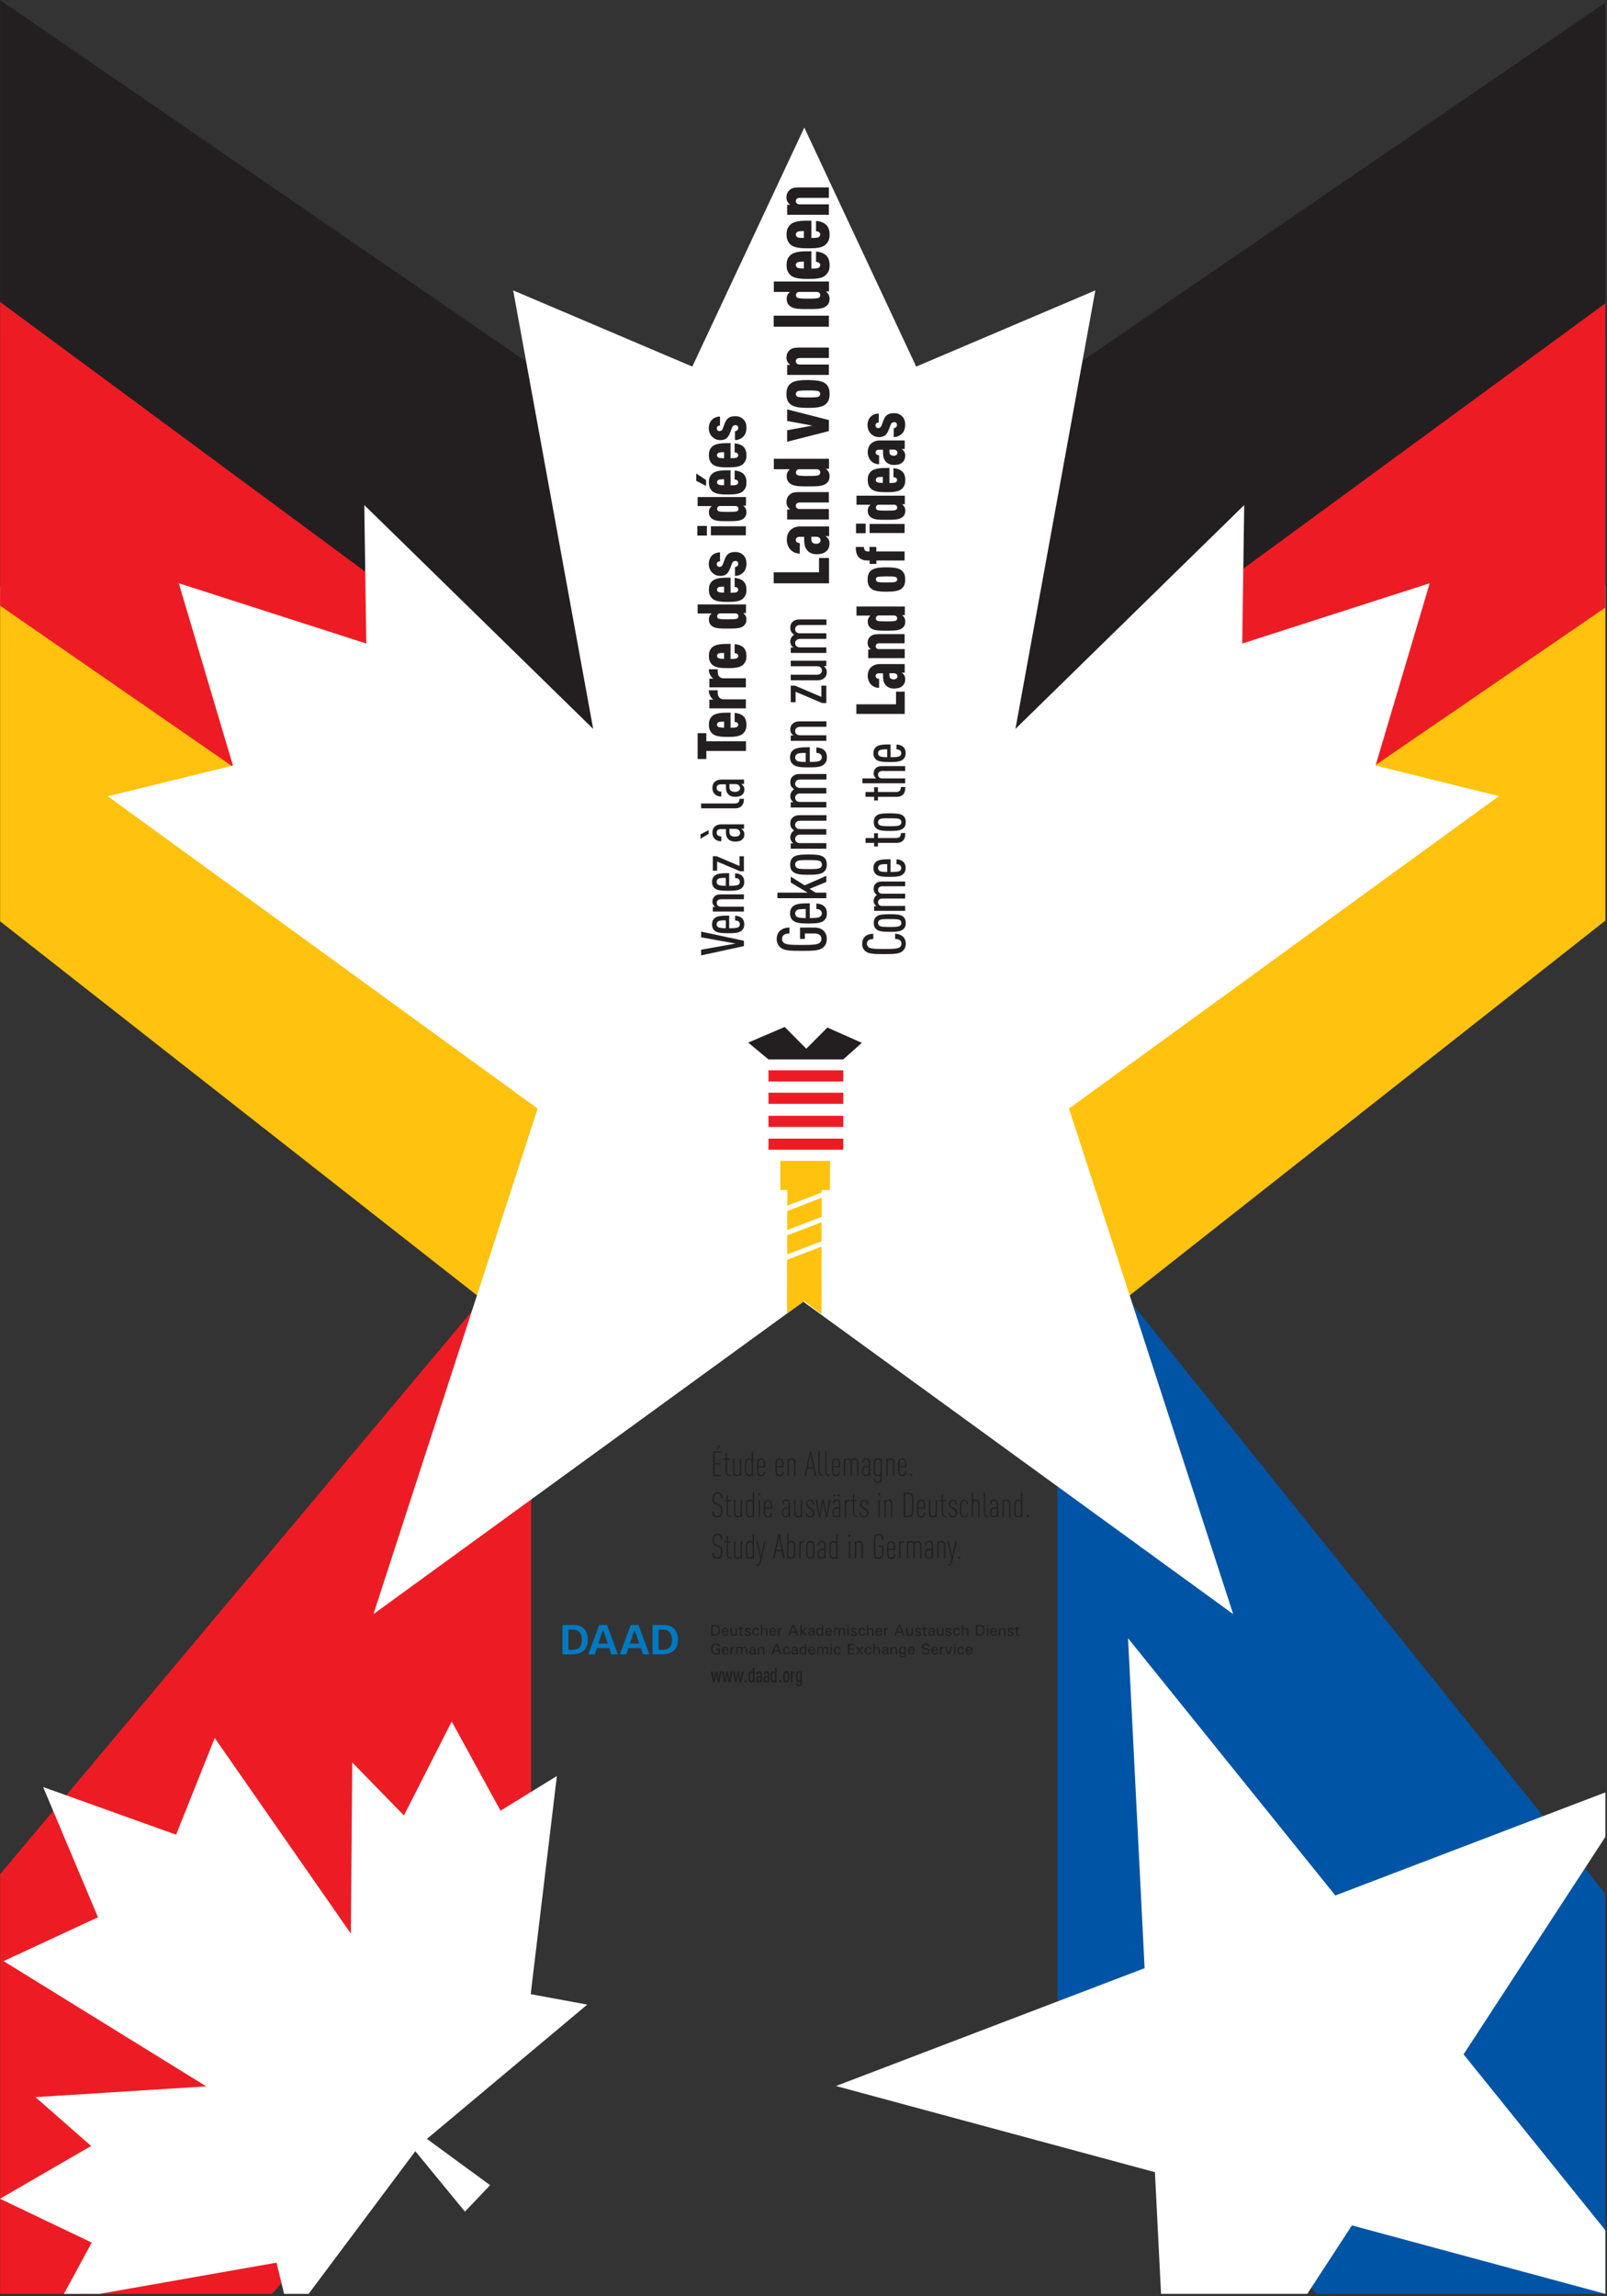 <?xml version="1.0" encoding="utf-8"?>
<!-- Generator: Adobe Illustrator 19.0.0, SVG Export Plug-In . SVG Version: 6.00 Build 0)  -->
<svg version="1.1" id="Layer_1" xmlns="http://www.w3.org/2000/svg" xmlns:xlink="http://www.w3.org/1999/xlink" x="0px" y="0px"
	 viewBox="0 0 1386 1980" enable-background="new 0 0 1386 1980" xml:space="preserve">
<rect x="0" y="0" width="1386" height="1980" fill="#333333" stroke="none"/>
<g>
	<defs>
		<rect id="SVGID_1_" x="0.1" y="0" width="1384.5" height="1977.9"/>
	</defs>
	<clipPath id="SVGID_2_">
		<use xlink:href="#SVGID_1_"  overflow="visible"/>
	</clipPath>
	<polygon clip-path="url(#SVGID_2_)" fill="#ED1C24" points="-24.5,2272.2 458.1,1724.1 458.1,1069.8 -24.5,1645.4 	"/>
	<polygon clip-path="url(#SVGID_2_)" fill="#0054A6" points="1394.6,2272.2 912,1724.1 912,1043.8 1394.6,1645.4 	"/>
	<polygon clip-path="url(#SVGID_2_)" fill="#FFFFFF" points="51.9,1983.9 79.1,1933.7 0,1895.9 78.6,1850.4 30.6,1808.3 177.9,1799 
		3.1,1691 84.5,1653.2 37.2,1540.9 151.9,1582 185.2,1498.6 302.6,1667.3 303.8,1519.7 348.4,1565.4 389.6,1484.4 431.7,1561.3 
		480.3,1531.4 457.7,1719.5 506.5,1728.5 368.2,1844.3 422.7,1884.2 401,1907 358.2,1854.9 250.2,1999.3 238.5,1951 	"/>
	<polygon clip-path="url(#SVGID_2_)" fill="#FFFFFF" points="721,1798.7 996.1,1873 1010.4,2157.5 1166,1918.9 1441.1,1993.2 
		1262.3,1771.4 1417.9,1532.8 1151.7,1634.4 972.9,1412.6 987.2,1697.1 	"/>
	<polygon clip-path="url(#SVGID_2_)" fill="#231F20" points="-15.7,-10.8 692.9,475.9 1403.6,-10.8 1401.9,278.3 692.9,750.3 
		-16.6,278.3 	"/>
	<polygon clip-path="url(#SVGID_2_)" fill="#FFC20E" points="691.9,967.9 -18.1,493.3 -17.4,780.7 487.7,1176.8 691.9,1048.5 
		898.4,1176.8 1401.2,780.7 1401.9,493.3 	"/>
	<polygon clip-path="url(#SVGID_2_)" fill="#ED1C24" points="-20.7,245 690.4,770.2 1407.2,245 1407.2,508.4 690.4,999.5 -20,508.4 
			"/>
	<polygon clip-path="url(#SVGID_2_)" fill="#FFFFFF" points="1292.2,686.9 1293,686.5 1186.4,660.1 1233.1,502.9 1071.4,554.9 
		1073.1,435.5 875.8,628.5 944.7,250.4 790.2,316.1 693.7,110 693.7,110 693.7,110 693.7,110 693.7,110 597.1,316.1 442.6,250.4 
		511.6,628.5 314.2,435.5 315.9,554.9 154.2,502.9 200.9,660.1 93,686.6 463.7,955.9 322.1,1391.8 692.8,1122.4 1063.6,1391.8 
		922,955.9 	"/>
	<g clip-path="url(#SVGID_2_)">
		<g>
			<polygon fill="#231F20" points="743.3,899.2 713.6,886 695.4,904.3 676.8,885.5 645.3,899 662.8,913.5 727.3,913.5 			"/>
			<rect x="662.8" y="922.9" fill="#ED1C24" width="64.5" height="9.6"/>
			<rect x="662.8" y="942.2" fill="#ED1C24" width="64.5" height="9.6"/>
			<rect x="662.8" y="962.1" fill="#ED1C24" width="64.5" height="9.6"/>
			<rect x="662.8" y="981.8" fill="#ED1C24" width="64.5" height="9.6"/>
			<polygon fill="#FFC20E" points="673,1001 673,1026.1 679.1,1026.1 679,1039.6 708.8,1028.2 708.8,1026.1 715.8,1026.1 
				715.9,1001 			"/>
			<polygon fill="#FFC20E" points="708.7,1032.8 679,1044.2 678.9,1060.6 708.7,1049.2 			"/>
			<polygon fill="#FFC20E" points="708.6,1074.9 678.8,1086.3 678.8,1132.5 693.6,1121.9 708.5,1133.2 			"/>
			<polygon fill="#FFC20E" points="708.6,1053.9 678.9,1065.2 678.9,1081.6 708.6,1070.3 			"/>
		</g>
		<g>
			<g>
				<path fill="#231F20" d="M641.6,811.2v4.6l-36.9,8v-4.9l29.7-5.3l-29.7-5.4v-4.9L641.6,811.2z M629.1,800.4
					c4.2,0,6.7-0.2,7.9-1.1c0.6-0.5,1.1-1.2,1.1-2.3c0-1-0.4-1.8-1-2.4c-0.7-0.6-1.8-0.9-3.1-0.9v-4.1c2.4,0.1,4.4,0.7,5.9,2.1
					c1.4,1.3,2,3.2,2,5.3c0,2.3-0.6,3.9-2.1,5.3c-2.1,2.1-6.1,2.4-11.8,2.4c-5.6,0-9.6-0.3-11.8-2.3c-1.5-1.4-2.1-3.2-2.1-5.3
					c0-2.2,0.6-3.9,2.1-5.3c2.4-2.2,7-2.3,12.7-2.3V800.4z M619.2,794.6c-0.6,0.5-1.1,1.3-1.1,2.4c0,1.1,0.5,1.8,1.1,2.3
					c1,0.8,3.2,1.1,6.8,1.1v-6.8C622.3,793.5,620.2,793.8,619.2,794.6z M641.6,775.4h-19.7c-2.5,0-3.7,1.4-3.7,3.2
					c0,1.8,1.2,3.2,3.7,3.2h19.7v4.2h-26.8v-4h2.1c-0.6-0.4-1.3-1.1-1.7-1.7c-0.5-0.8-0.8-1.8-0.8-2.9c0-2,0.7-3.4,2-4.6
					c1.2-1.1,2.6-1.6,5.5-1.6h19.7V775.4z M629.1,763.8c4.2,0,6.7-0.2,7.9-1.1c0.6-0.5,1.1-1.2,1.1-2.3c0-1-0.4-1.8-1-2.4
					c-0.7-0.6-1.8-0.9-3.1-0.9v-4.1c2.4,0.1,4.4,0.7,5.9,2.1c1.4,1.3,2,3.2,2,5.3c0,2.3-0.6,3.9-2.1,5.3c-2.1,2.1-6.1,2.4-11.8,2.4
					c-5.6,0-9.6-0.3-11.8-2.3c-1.5-1.4-2.1-3.2-2.1-5.3c0-2.2,0.6-3.9,2.1-5.3c2.4-2.2,7-2.3,12.7-2.3V763.8z M619.2,758
					c-0.6,0.5-1.1,1.3-1.1,2.4c0,1.1,0.5,1.8,1.1,2.3c1,0.8,3.2,1.1,6.8,1.1v-6.8C622.3,756.9,620.2,757.1,619.2,758z M641.6,751.3
					h-3.2l-19.9-8.4v7.9h-3.7v-12.5h3.2l19.8,8.4v-8.4h3.8V751.3z M641.6,714.6h-2.4c0.7,0.4,1.4,1,1.8,1.6c0.6,0.8,1,1.8,1,3.2
					c0,2-0.6,3.4-2,4.6c-1.2,1.1-3.2,1.7-6,1.7c-2.5,0-4.7-0.8-6.1-2.4c-1.2-1.3-1.8-2.9-1.8-5.7v-2.7h-4.2c-2.5,0-3.8,1.1-3.8,3.2
					c0,0.9,0.4,1.6,0.9,2.1c0.8,0.7,1.7,1,3.1,1v4.2c-2.1,0-4.1-0.5-5.7-2.1c-1.2-1.2-2-3.1-2-5.2c0-2.1,0.6-4,1.9-5.2
					c1.3-1.3,3.2-2.1,5.9-2.1h19.5V714.6z M611.2,719l-7,4.2v-3.8l7-3.6V719z M629.1,714.8v2.4c0,1.3,0.2,2.2,1,3
					c0.7,0.8,2.2,1.2,3.7,1.2c2.8,0,4.5-1,4.5-3.3c0-2-1.7-3.4-4.2-3.4H629.1z M639.9,694.6c-1.2,1.5-3.1,2.4-6,2.4h-29.2v-4.2h29.1
					c2.6,0,4-1.2,4-4h3.8C641.6,691.1,641.3,693,639.9,694.6z M641.6,676h-2.4c0.7,0.4,1.4,1,1.8,1.6c0.6,0.8,1,1.7,1,3.2
					c0,2-0.6,3.4-2,4.6c-1.2,1-3.2,1.7-6,1.7c-2.5,0-4.7-0.8-6.1-2.4c-1.2-1.3-1.8-2.9-1.8-5.7v-2.7h-4.2c-2.5,0-3.8,1.1-3.8,3.2
					c0,0.9,0.4,1.6,0.9,2.1c0.8,0.7,1.7,1,3.1,1v4.2c-2.1,0-4.1-0.5-5.7-2.1c-1.2-1.2-2-3.1-2-5.2c0-2.2,0.6-4,1.9-5.2
					c1.3-1.3,3.2-2.1,5.9-2.1h19.5V676z M629.1,676.2v2.4c0,1.3,0.2,2.2,1,3c0.7,0.8,2.2,1.2,3.7,1.2c2.8,0,4.5-1.1,4.5-3.3
					c0-2-1.7-3.4-4.2-3.4H629.1z"/>
				<path fill="#231F20" d="M609.2,639.2h34.2v8.3h-34.2v7h-7.5v-22.3h7.5V639.2z M630.1,627.5c2.1,0,4.6-0.1,5.4-0.6
					c0.7-0.4,1.2-1.1,1.2-2c0-1-0.5-1.5-1.2-2c-0.4-0.2-1.5-0.4-1.9-0.4v-7.8c2.5,0.2,5.3,0.9,7.5,2.8c1.9,1.8,2.7,4.4,2.7,7.4
					c0,3.2-0.6,5.1-2.7,7.4c-2.9,3-8.7,3.1-13.5,3.1c-4.7,0-10.6-0.1-13.5-3.1c-2.2-2.2-2.7-4.7-2.7-7.4c0-2.7,0.5-5.1,2.7-7.3
					c3.7-3.5,11-3,16-3.1V627.5z M619.6,622.8c-0.6,0.5-1.2,1.1-1.2,2c0,1,0.5,1.6,1.2,2c0.6,0.4,2.7,0.6,4.9,0.6v-5.2
					C622.3,622.3,620.2,622.4,619.6,622.8z M619.1,598.1c0,2.6,1.9,4.9,5,4.9h19.2v7.8h-31.5v-7.5h3.4c-1.1-0.9-2.1-2-2.8-3.5
					c-0.6-1.3-1.1-2.9-1.1-4.6h7.7V598.1z M619.1,580c0,2.6,1.9,4.9,5,4.9h19.2v7.8h-31.5v-7.5h3.4c-1.1-0.9-2.1-2-2.8-3.5
					c-0.6-1.3-1.1-2.9-1.1-4.6h7.7V580z M630.1,568.2c2.1,0,4.6-0.1,5.4-0.6c0.7-0.4,1.2-1.1,1.2-2c0-1-0.5-1.5-1.2-2
					c-0.4-0.2-1.5-0.4-1.9-0.4v-7.8c2.5,0.2,5.3,0.9,7.5,2.8c1.9,1.8,2.7,4.4,2.7,7.4c0,3.2-0.6,5.1-2.7,7.4
					c-2.9,3-8.7,3.1-13.5,3.1c-4.7,0-10.6-0.1-13.5-3.1c-2.2-2.2-2.7-4.7-2.7-7.4c0-2.8,0.5-5.1,2.7-7.3c3.7-3.5,11-3,16-3.1V568.2z
					 M619.6,563.5c-0.6,0.5-1.2,1.1-1.2,2c0,1,0.5,1.6,1.2,2c0.6,0.4,2.7,0.6,4.9,0.6V563C622.3,563,620.2,563.1,619.6,563.5z
					 M643.3,528.6h-2.3c0.6,0.4,1.6,1.6,2,2.3c0.5,0.9,0.8,2,0.8,3c0,2.6-0.6,4.3-2.6,5.9c-2.7,2.2-7.4,2.2-13.6,2.2
					c-6.3,0-10.9,0-13.6-2.2c-1.9-1.5-2.6-3.3-2.6-5.9c0-1,0.3-2.1,0.8-3c0.4-0.7,0.9-1.3,1.6-1.9h-12.1v-7.8h41.7V528.6z
					 M621.3,528.9c-1,0-1.8,0.3-2.2,0.8c-0.4,0.5-0.6,1.1-0.6,1.7c0,0.8,0.4,1.6,1.2,2c1.3,0.6,4.4,0.6,8,0.6c3.6,0,6.7,0,8-0.6
					c0.9-0.4,1.2-1.3,1.2-2c0-0.6-0.2-1.2-0.6-1.7c-0.5-0.5-1.2-0.8-2.2-0.8H621.3z M630.1,511.1c2.1,0,4.6-0.1,5.4-0.6
					c0.7-0.4,1.2-1.1,1.2-2c0-1-0.5-1.5-1.2-2c-0.4-0.2-1.5-0.4-1.9-0.4v-7.8c2.5,0.2,5.3,0.9,7.5,2.8c1.9,1.8,2.7,4.4,2.7,7.4
					c0,3.2-0.6,5.1-2.7,7.4c-2.9,3-8.7,3.1-13.5,3.1c-4.7,0-10.6-0.1-13.5-3.1c-2.2-2.2-2.7-4.7-2.7-7.4c0-2.7,0.5-5.1,2.7-7.3
					c3.7-3.5,11-3,16-3.1V511.1z M619.6,506.4c-0.6,0.5-1.2,1.1-1.2,2c0,1,0.5,1.6,1.2,2c0.6,0.4,2.7,0.6,4.9,0.6v-5.2
					C622.3,505.9,620.2,506,619.6,506.4z M641.2,478.7c2,2,2.6,4.6,2.6,7.4c0,2.8-0.9,5.7-2.7,7.5c-1.9,1.8-4,2.9-7.2,3v-7.7
					c0.9-0.1,1.6-0.4,2-0.8c0.5-0.5,0.8-1.2,0.8-1.9c0-0.8-0.1-1.3-0.6-1.9c-0.4-0.4-1.1-0.6-1.8-0.6c-0.6,0-1.2,0.1-1.8,0.5
					c-0.6,0.5-1,1.2-1.3,2l-1.7,4.4c-0.9,2.2-2,3.9-3.6,4.9c-1.2,0.7-2.6,1.1-4.4,1.1c-3.4,0-5.4-1.1-7.3-2.9
					c-1.9-1.9-2.9-4.6-2.9-7.4c0-2.7,0.9-5.4,2.6-7.1c1.6-1.7,3.9-2.9,7.1-2.9v7.7c-0.8,0-1.5,0.2-2,0.6c-0.5,0.5-0.8,1.1-0.8,1.8
					c0,0.8,0.3,1.4,0.7,1.8c0.4,0.5,1,0.6,1.8,0.6c0.6,0,1-0.1,1.4-0.4c0.6-0.4,1.1-1.1,1.4-2l1.6-4.3c0.8-2.2,1.9-3.7,3.3-4.7
					c1.1-0.8,2.8-1.4,5.1-1.4C637.1,475.8,639.5,477.1,641.2,478.7z M609.7,461.8h-8.3v-8.3h8.3V461.8z M643.3,461.6h-30.2v-7.8
					h30.2V461.6z M643.3,436h-2.3c0.6,0.4,1.6,1.6,2,2.3c0.5,0.9,0.8,2,0.8,3c0,2.6-0.6,4.3-2.6,5.9c-2.7,2.2-7.4,2.2-13.6,2.2
					c-6.3,0-10.9,0-13.6-2.2c-1.9-1.5-2.6-3.3-2.6-5.9c0-1,0.3-2.1,0.8-3c0.4-0.7,0.9-1.3,1.6-1.9h-12.1v-7.8h41.7V436z
					 M621.3,436.3c-1,0-1.8,0.3-2.2,0.8c-0.4,0.5-0.6,1.1-0.6,1.7c0,0.8,0.4,1.6,1.2,2c1.3,0.6,4.4,0.6,8,0.6c3.6,0,6.7,0,8-0.6
					c0.9-0.4,1.2-1.3,1.2-2c0-0.6-0.2-1.2-0.6-1.7c-0.5-0.5-1.2-0.8-2.2-0.8H621.3z M630.1,418.5c2.1,0,4.6-0.1,5.4-0.6
					c0.7-0.4,1.2-1.1,1.2-2c0-1-0.5-1.5-1.2-2c-0.4-0.2-1.5-0.4-1.9-0.4v-7.8c2.5,0.2,5.3,0.9,7.5,2.8c1.9,1.8,2.7,4.4,2.7,7.4
					c0,3.2-0.6,5.1-2.7,7.4c-2.9,3-8.7,3.1-13.5,3.1c-4.7,0-10.6-0.1-13.5-3.1c-2.2-2.2-2.7-4.7-2.7-7.4c0-2.8,0.5-5.1,2.7-7.3
					c3.7-3.5,11-3,16-3.1V418.5z M609,413.9v5.1l-8.5-4.4v-6.3L609,413.9z M619.6,413.8c-0.6,0.5-1.2,1.1-1.2,2c0,1,0.5,1.6,1.2,2
					c0.6,0.4,2.7,0.6,4.9,0.6v-5.2C622.3,413.3,620.2,413.4,619.6,413.8z M630.1,395.1c2.1,0,4.6-0.1,5.4-0.6c0.7-0.4,1.2-1.1,1.2-2
					c0-1-0.5-1.5-1.2-2c-0.4-0.2-1.5-0.4-1.9-0.4v-7.8c2.5,0.2,5.3,0.9,7.5,2.8c1.9,1.8,2.7,4.4,2.7,7.4c0,3.2-0.6,5.1-2.7,7.4
					c-2.9,3-8.7,3.1-13.5,3.1c-4.7,0-10.6-0.1-13.5-3.1c-2.2-2.2-2.7-4.7-2.7-7.4c0-2.7,0.5-5.1,2.7-7.3c3.7-3.5,11-3,16-3.1V395.1z
					 M619.6,390.5c-0.6,0.5-1.2,1.1-1.2,2c0,1,0.5,1.6,1.2,2c0.6,0.4,2.7,0.6,4.9,0.6v-5.2C622.3,389.9,620.2,390.1,619.6,390.5z
					 M641.2,361.6c2,2,2.6,4.6,2.6,7.4c0,2.8-0.9,5.7-2.7,7.5c-1.9,1.8-4,2.9-7.2,3v-7.7c0.9-0.1,1.6-0.3,2-0.8
					c0.5-0.5,0.8-1.2,0.8-1.9c0-0.8-0.1-1.3-0.6-1.9c-0.4-0.4-1.1-0.6-1.8-0.6c-0.6,0-1.2,0.1-1.8,0.5c-0.6,0.5-1,1.2-1.3,2
					l-1.7,4.4c-0.9,2.2-2,3.9-3.6,4.9c-1.2,0.7-2.6,1.1-4.4,1.1c-3.4,0-5.4-1.1-7.3-2.9c-1.9-1.9-2.9-4.6-2.9-7.4
					c0-2.7,0.9-5.4,2.6-7.1c1.6-1.7,3.9-2.9,7.1-2.9v7.7c-0.8,0-1.5,0.2-2,0.6c-0.5,0.5-0.8,1.1-0.8,1.8c0,0.8,0.3,1.4,0.7,1.8
					c0.4,0.5,1,0.6,1.8,0.6c0.6,0,1-0.1,1.4-0.4c0.6-0.4,1.1-1.1,1.4-2l1.6-4.3c0.8-2.2,1.9-3.7,3.3-4.7c1.1-0.8,2.8-1.4,5.1-1.4
					C637.1,358.6,639.5,360,641.2,361.6z"/>
			</g>
			<g>
				<path fill="#231F20" d="M713.1,809.6c0,3.4-1.2,5.6-3,7.2c-3.2,2.9-8,3.1-18.6,3.1c-10.6,0-15.4-0.2-18.6-3.1
					c-1.8-1.6-3-3.9-3-7.2c0-3,1-5.2,2.6-6.8c2-2,4.9-2.9,8.4-3v5.1c-2.8,0-6.4,0.8-6.4,4.7c0,1.7,0.7,2.7,1.6,3.4
					c2,1.5,5.4,1.8,15.4,1.8c10,0,13.4-0.3,15.4-1.8c0.9-0.7,1.6-1.8,1.6-3.4c0-3-2.4-4.7-5.9-4.7h-8.4v4.7H690v-9.8h12.5
					C709.5,799.8,713.1,804.1,713.1,809.6z M698.4,791.6c4.9,0,7.7-0.2,9.1-1.3c0.7-0.6,1.3-1.4,1.3-2.7c0-1.1-0.4-2-1.2-2.7
					c-0.8-0.7-2.1-1.1-3.5-1.1v-4.7c2.7,0.1,5,0.8,6.8,2.4c1.6,1.5,2.3,3.7,2.3,6.1c0,2.7-0.7,4.4-2.4,6c-2.4,2.4-7,2.7-13.5,2.7
					c-6.5,0-11-0.3-13.5-2.7c-1.7-1.6-2.4-3.6-2.4-6c0-2.5,0.7-4.4,2.4-6c2.8-2.6,8-2.7,14.6-2.7V791.6z M687.1,785
					c-0.7,0.6-1.3,1.5-1.3,2.7c0,1.2,0.6,2.1,1.3,2.7c1.1,0.9,3.6,1.2,7.8,1.2v-7.8C690.7,783.8,688.2,784,687.1,785z M712.7,760.5
					l-14.5,5.9l5.3,3.3h9.2v4.8h-42.2v-4.8h26.1L682,761v-5.1l12,7.5l18.7-8.2V760.5z M710.3,739c2.1,1.5,2.8,3.8,2.8,6.5
					c0,2.7-0.8,4.9-2.8,6.5c-2.4,1.9-6.8,2.3-13,2.3c-6.2,0-10.6-0.4-13-2.3c-2.1-1.5-2.8-3.7-2.8-6.5c0-2.7,0.8-5,2.8-6.5
					c2.4-1.9,6.8-2.2,13-2.2C703.5,736.8,707.9,737.1,710.3,739z M687.1,742.8c-0.8,0.6-1.3,1.6-1.3,2.7c0,1.1,0.5,2.1,1.3,2.7
					c1.5,1.1,4.7,1.2,10.3,1.2c5.5,0,8.7-0.1,10.2-1.2c0.8-0.6,1.3-1.5,1.3-2.7c0-1.1-0.5-2.1-1.3-2.7c-1.5-1.1-4.7-1.2-10.2-1.2
					C691.8,741.6,688.6,741.6,687.1,742.8z M712.7,707.7h-22.6c-2.8,0-4.3,1.6-4.3,3.6c0,2,1.4,3.6,4.3,3.6h22.6v4.8h-22.6
					c-2.8,0-4.3,1.7-4.3,3.7c0,2,1.4,3.6,4.3,3.6h22.6v4.8H682v-4.6h2.4c-0.7-0.4-1.5-1.2-1.9-1.9c-0.6-0.9-0.9-2.1-0.9-3.3
					c0-2.4,1.3-4.6,3.2-5.9c-0.8-0.7-1.7-1.5-2.3-2.4c-0.6-0.9-0.9-2.4-0.9-3.5c0-2.7,0.8-4.2,2.3-5.5c1.4-1.2,3-1.8,6.3-1.8h22.6
					V707.7z M712.7,672.2h-22.6c-2.8,0-4.3,1.6-4.3,3.6c0,2,1.4,3.6,4.3,3.6h22.6v4.8h-22.6c-2.8,0-4.3,1.7-4.3,3.7
					c0,2,1.4,3.6,4.3,3.6h22.6v4.8H682v-4.6h2.4c-0.7-0.4-1.5-1.2-1.9-1.9c-0.6-0.9-0.9-2.1-0.9-3.3c0-2.4,1.3-4.6,3.2-5.9
					c-0.8-0.7-1.7-1.5-2.3-2.4c-0.6-0.9-0.9-2.4-0.9-3.5c0-2.7,0.8-4.2,2.3-5.5c1.4-1.2,3-1.8,6.3-1.8h22.6V672.2z M698.4,657
					c4.9,0,7.7-0.2,9.1-1.3c0.7-0.6,1.3-1.4,1.3-2.7c0-1.1-0.4-2-1.2-2.7c-0.8-0.7-2.1-1.1-3.5-1.1v-4.7c2.7,0.1,5,0.8,6.8,2.4
					c1.6,1.5,2.3,3.7,2.3,6.1c0,2.7-0.7,4.4-2.4,6c-2.4,2.4-7,2.7-13.5,2.7c-6.5,0-11-0.3-13.5-2.7c-1.7-1.6-2.4-3.6-2.4-6
					c0-2.5,0.7-4.4,2.4-6c2.8-2.5,8-2.7,14.6-2.7V657z M687.1,650.4c-0.7,0.6-1.3,1.5-1.3,2.7c0,1.2,0.6,2.1,1.3,2.7
					c1.1,0.9,3.6,1.2,7.8,1.2v-7.8C690.7,649.2,688.2,649.5,687.1,650.4z M712.7,626.7h-22.6c-2.8,0-4.3,1.7-4.3,3.7
					c0,2,1.4,3.6,4.3,3.6h22.6v4.8H682v-4.6h2.4c-0.7-0.4-1.5-1.2-1.9-1.9c-0.6-0.9-0.9-2.1-0.9-3.3c0-2.3,0.8-3.9,2.3-5.2
					c1.4-1.2,3-1.8,6.3-1.8h22.6V626.7z M712.7,606.2H709l-22.8-9.7v9H682v-14.3h3.7l22.7,9.7v-9.7h4.3V606.2z M712.7,574.4h-2.4
					c0.7,0.4,1.5,1.2,1.9,1.9c0.6,0.9,0.9,2.1,0.9,3.3c0,2.3-0.8,3.9-2.3,5.2c-1.4,1.2-3,1.8-6.3,1.8H682v-4.8h22.6
					c2.8,0,4.3-1.7,4.3-3.7c0-2-1.4-3.6-4.3-3.6H682v-4.8h30.7V574.4z M712.7,538.9h-22.6c-2.8,0-4.3,1.6-4.3,3.6
					c0,2,1.4,3.6,4.3,3.6h22.6v4.8h-22.6c-2.8,0-4.3,1.7-4.3,3.7c0,2,1.4,3.6,4.3,3.6h22.6v4.8H682v-4.6h2.4
					c-0.7-0.4-1.5-1.2-1.9-1.9c-0.6-0.9-0.9-2.1-0.9-3.3c0-2.4,1.3-4.6,3.2-5.9c-0.8-0.7-1.7-1.5-2.3-2.4c-0.6-0.9-0.9-2.4-0.9-3.5
					c0-2.7,0.8-4.2,2.3-5.5c1.4-1.2,3-1.8,6.3-1.8h22.6V538.9z"/>
				<path fill="#231F20" d="M714.9,503h-47.6v-9.5h39.1v-12.4h8.6V503z M714.9,462.3H712c0.9,0.7,1.7,1.4,2.3,2.3
					c0.7,1.1,1.1,2.1,1.1,3.9c0,3.3-0.9,5.4-3.3,7.3c-1.9,1.5-4.5,2.1-8,2.1c-3.3,0-6.1-1.2-8-3.5c-1.5-1.8-2.5-4.1-2.5-8.8v-2.7
					h-4.1c-2,0-3.1,1-3.1,2.7c0,0.9,0.3,1.5,0.9,1.9c0.7,0.5,1.5,0.8,2.5,0.8v9c-2.9,0-5.6-0.9-8-3.3c-1.8-1.8-3.2-5.2-3.2-8.4
					c0-3.1,0.8-6.2,2.9-8.3c2-2,4.9-3.4,9-3.4h24.6V462.3z M699.8,462.9v1.5c0,1.5,0,2.5,0.9,3.4c0.7,0.7,2.1,1.1,3.1,1.1
					c2.6,0,3.9-1.2,3.9-3.1c0-1.6-1.3-3-3.9-3H699.8z M714.9,433.3h-25.2c-2.2,0-3.3,1.2-3.3,2.8c0,1.6,1.1,2.8,3.3,2.8h25.2v9h-36
					v-8.6h2.6c-0.9-0.7-1.7-1.6-2.3-2.6c-0.5-1-0.9-2.3-0.9-3.4c0-3.3,0.9-5.2,3-7c1.7-1.4,3.7-2,8.2-2h25.4V433.3z M714.9,404.2
					h-2.6c0.7,0.4,1.8,1.8,2.3,2.6c0.5,1,0.9,2.3,0.9,3.4c0,2.9-0.7,5-2.9,6.7c-3.1,2.5-8.4,2.5-15.6,2.5c-7.2,0-12.5,0-15.6-2.5
					c-2.2-1.7-2.9-3.7-2.9-6.7c0-1.1,0.3-2.4,0.9-3.4c0.5-0.8,1.1-1.5,1.8-2.2h-13.8v-9h47.6V404.2z M689.7,404.6
					c-1.1,0-2,0.3-2.5,0.9c-0.5,0.5-0.7,1.3-0.7,1.9c0,0.9,0.4,1.9,1.4,2.3c1.5,0.7,5,0.7,9.1,0.7c4.1,0,7.6,0,9.1-0.7
					c1-0.5,1.4-1.5,1.4-2.3c0-0.7-0.3-1.4-0.7-1.9c-0.5-0.5-1.4-0.9-2.5-0.9H689.7z M714.9,362.2v9.5l-36,9.2V371l21.7-4l-21.7-4
					V353L714.9,362.2z M711.2,330.2c3.5,2.3,4.3,5.7,4.3,9.5c0,3.8-0.8,7.2-4.3,9.5c-3.4,2.3-9.4,2.5-14.3,2.5
					c-4.8,0-10.8-0.2-14.3-2.5c-3.5-2.3-4.3-5.7-4.3-9.5c0-3.8,0.8-7.2,4.3-9.5c3.4-2.3,9.4-2.5,14.3-2.5
					C701.7,327.8,707.7,328,711.2,330.2z M687.8,337.4c-1,0.5-1.4,1.5-1.4,2.3c0,0.9,0.4,1.9,1.4,2.3c1.5,0.7,5,0.7,9.1,0.7
					c4.1,0,7.6,0,9.1-0.7c1-0.5,1.4-1.5,1.4-2.3c0-0.9-0.4-1.9-1.4-2.3c-1.5-0.7-5-0.7-9.1-0.7C692.8,336.7,689.3,336.7,687.8,337.4
					z M714.9,308.7h-25.2c-2.2,0-3.3,1.2-3.3,2.8c0,1.6,1.1,2.8,3.3,2.8h25.2v9h-36v-8.6h2.6c-0.9-0.7-1.7-1.6-2.3-2.6
					c-0.5-1-0.9-2.3-0.9-3.4c0-3.3,0.9-5.2,3-7c1.7-1.4,3.7-2,8.2-2h25.4V308.7z M714.9,281.7h-47.6v-9.5h47.6V281.7z M714.9,251.3
					h-2.6c0.7,0.4,1.8,1.8,2.3,2.6c0.5,1,0.9,2.3,0.9,3.4c0,2.9-0.7,5-2.9,6.7c-3.1,2.5-8.4,2.5-15.6,2.5c-7.2,0-12.5,0-15.6-2.5
					c-2.2-1.7-2.9-3.7-2.9-6.7c0-1.1,0.3-2.4,0.9-3.4c0.5-0.8,1.1-1.5,1.8-2.2h-13.8v-9h47.6V251.3z M689.7,251.7
					c-1.1,0-2,0.3-2.5,0.9c-0.5,0.5-0.7,1.3-0.7,1.9c0,0.9,0.4,1.9,1.4,2.3c1.5,0.7,5,0.7,9.1,0.7c4.1,0,7.6,0,9.1-0.7
					c1-0.5,1.4-1.5,1.4-2.3c0-0.7-0.3-1.4-0.7-1.9c-0.5-0.5-1.4-0.9-2.5-0.9H689.7z M699.8,231.6c2.4,0,5.2-0.1,6.2-0.7
					c0.8-0.5,1.4-1.2,1.4-2.3c0-1.1-0.5-1.7-1.4-2.3c-0.5-0.3-1.7-0.5-2.2-0.5v-8.9c2.8,0.2,6.1,1,8.6,3.2c2.2,2,3.1,5,3.1,8.5
					c0,3.6-0.7,5.9-3.1,8.4c-3.3,3.5-10,3.5-15.4,3.5c-5.4,0-12.1-0.1-15.5-3.5c-2.5-2.5-3.1-5.4-3.1-8.4c0-3.1,0.5-5.9,3.1-8.4
					c4.2-4,12.6-3.5,18.3-3.5V231.6z M687.7,226.2c-0.7,0.5-1.3,1.2-1.3,2.3c0,1.1,0.6,1.8,1.3,2.3c0.7,0.5,3.1,0.7,5.6,0.7v-6
					C690.9,225.6,688.5,225.8,687.7,226.2z M699.8,205.2c2.4,0,5.2-0.1,6.2-0.7c0.8-0.5,1.4-1.2,1.4-2.3c0-1.1-0.5-1.7-1.4-2.3
					c-0.5-0.3-1.7-0.5-2.2-0.5v-8.9c2.8,0.2,6.1,1,8.6,3.2c2.2,2,3.1,5,3.1,8.5c0,3.6-0.7,5.9-3.1,8.4c-3.3,3.5-10,3.5-15.4,3.5
					c-5.4,0-12.1-0.1-15.5-3.5c-2.5-2.5-3.1-5.4-3.1-8.4c0-3.1,0.5-5.9,3.1-8.4c4.2-4,12.6-3.5,18.3-3.5V205.2z M687.7,199.9
					c-0.7,0.5-1.3,1.2-1.3,2.3c0,1.1,0.6,1.8,1.3,2.3c0.7,0.5,3.1,0.7,5.6,0.7v-6C690.9,199.3,688.5,199.4,687.7,199.9z
					 M714.9,170.6h-25.2c-2.2,0-3.3,1.2-3.3,2.8c0,1.6,1.1,2.8,3.3,2.8h25.2v9h-36v-8.6h2.6c-0.9-0.7-1.7-1.6-2.3-2.6
					c-0.5-1-0.9-2.3-0.9-3.4c0-3.3,0.9-5.2,3-7c1.7-1.4,3.7-2,8.2-2h25.4V170.6z"/>
			</g>
			<g>
				<path fill="#231F20" d="M779.2,808c1.3,1.5,2,3.2,2,5.7c0,3-1.1,4.9-2.6,6.3c-2.8,2.5-7,2.7-16.2,2.7c-9.2,0-13.4-0.2-16.2-2.7
					c-1.6-1.4-2.6-3.4-2.6-6.3c0-2.5,0.8-4.4,2.2-5.9c1.7-1.7,4.3-2.6,7.4-2.6v4.5c-1.6,0-3.2,0.3-4.2,1.1c-0.8,0.6-1.3,1.5-1.3,2.9
					c0,1.5,0.6,2.4,1.4,3c1.8,1.3,4.7,1.6,13.5,1.6c8.8,0,11.7-0.3,13.5-1.6c0.8-0.6,1.4-1.6,1.4-3c0-1.4-0.6-2.3-1.3-2.9
					c-1-0.8-2.6-1.2-4.2-1.2v-4.5C774.8,805.2,777.5,806.2,779.2,808z M778.7,790.2c1.8,1.3,2.5,3.3,2.5,5.7c0,2.4-0.7,4.3-2.5,5.6
					c-2.1,1.7-5.9,2-11.3,2s-9.2-0.3-11.3-2c-1.8-1.3-2.5-3.3-2.5-5.6c0-2.4,0.7-4.4,2.5-5.7c2.1-1.7,5.9-1.9,11.3-1.9
					S776.6,788.5,778.7,790.2z M758.4,793.5c-0.7,0.5-1.1,1.4-1.1,2.4c0,1,0.4,1.8,1.1,2.3c1.3,1,4.1,1.1,9,1.1
					c4.8,0,7.6-0.1,8.9-1.1c0.7-0.5,1.1-1.3,1.1-2.3c0-1-0.4-1.9-1.1-2.4c-1.3-1-4.1-1-8.9-1C762.5,792.5,759.7,792.5,758.4,793.5z
					 M780.8,764.2H761c-2.5,0-3.7,1.4-3.7,3.2c0,1.8,1.2,3.2,3.7,3.2h19.7v4.2H761c-2.5,0-3.7,1.4-3.7,3.2c0,1.8,1.2,3.2,3.7,3.2
					h19.7v4.2h-26.8v-4h2.1c-0.6-0.4-1.3-1.1-1.7-1.7c-0.5-0.8-0.8-1.8-0.8-2.9c0-2.1,1.1-4,2.8-5.1c-0.7-0.6-1.5-1.3-2-2.1
					c-0.5-0.8-0.8-2.1-0.8-3.1c0-2.3,0.7-3.7,2-4.8c1.2-1.1,2.6-1.6,5.5-1.6h19.7V764.2z M768.3,751.9c4.2,0,6.7-0.2,7.9-1.1
					c0.6-0.5,1.1-1.2,1.1-2.3c0-1-0.4-1.8-1-2.4c-0.7-0.6-1.8-0.9-3.1-0.9V741c2.4,0.1,4.4,0.7,5.9,2.1c1.4,1.3,2,3.2,2,5.3
					c0,2.3-0.6,3.9-2.1,5.3c-2.1,2.1-6.1,2.4-11.8,2.4c-5.6,0-9.6-0.3-11.8-2.3c-1.5-1.4-2.1-3.2-2.1-5.3c0-2.2,0.6-3.9,2.1-5.3
					c2.4-2.2,7-2.3,12.7-2.3V751.9z M758.4,746.1c-0.6,0.5-1.1,1.3-1.1,2.4s0.5,1.8,1.1,2.3c1,0.8,3.2,1.1,6.8,1.1v-6.8
					C761.5,745.1,759.4,745.3,758.4,746.1z M779.1,724.5c-1.2,1.5-3.2,2.3-6,2.3h-15.9v3.1h-3.3v-3.1h-7.4v-4.2h7.4v-4.1h3.3v4.1
					h15.8c2.8,0,4-1.5,4-4.3h3.8C780.8,720.7,780.6,722.8,779.1,724.5z M778.7,703.2c1.8,1.3,2.5,3.3,2.5,5.7c0,2.4-0.7,4.3-2.5,5.6
					c-2.1,1.7-5.9,2-11.3,2s-9.2-0.3-11.3-2c-1.8-1.3-2.5-3.3-2.5-5.6c0-2.4,0.7-4.4,2.5-5.7c2.1-1.7,5.9-1.9,11.3-1.9
					S776.6,701.6,778.7,703.2z M758.4,706.6c-0.7,0.5-1.1,1.4-1.1,2.4c0,1,0.4,1.8,1.1,2.3c1.3,1,4.1,1.1,9,1.1
					c4.8,0,7.6-0.1,8.9-1.1c0.7-0.5,1.1-1.3,1.1-2.3c0-1-0.4-1.9-1.1-2.4c-1.3-1-4.1-1-8.9-1C762.5,705.5,759.7,705.6,758.4,706.6z
					 M779.1,684.8c-1.2,1.5-3.2,2.3-6,2.3h-15.9v3.1h-3.3v-3.1h-7.4v-4.2h7.4v-4.1h3.3v4.1h15.8c2.8,0,4-1.5,4-4.3h3.8
					C780.8,681,780.6,683.1,779.1,684.8z M780.8,664.8H761c-2.5,0-3.7,1.5-3.7,3.2c0,1.8,1.2,3.2,3.7,3.2h19.7v4.2h-36.9v-4.2h12
					c-0.6-0.4-1.2-1-1.5-1.5c-0.5-0.8-0.8-1.8-0.8-2.9c0-2,0.7-3.4,2-4.6c1.2-1.1,2.6-1.6,5.5-1.6h19.7V664.8z M768.3,652.9
					c4.2,0,6.7-0.2,7.9-1.1c0.6-0.5,1.1-1.2,1.1-2.3c0-1-0.4-1.8-1-2.4c-0.7-0.6-1.8-0.9-3.1-0.9V642c2.4,0.1,4.4,0.7,5.9,2.1
					c1.4,1.3,2,3.2,2,5.3c0,2.3-0.6,3.9-2.1,5.3c-2.1,2.1-6.1,2.4-11.8,2.4c-5.6,0-9.6-0.3-11.8-2.3c-1.5-1.4-2.1-3.2-2.1-5.3
					c0-2.2,0.6-3.9,2.1-5.3c2.4-2.2,7-2.3,12.7-2.3V652.9z M758.4,647.1c-0.6,0.5-1.1,1.3-1.1,2.4c0,1.1,0.5,1.8,1.1,2.3
					c1,0.8,3.2,1.1,6.8,1.1v-6.8C761.5,646.1,759.4,646.3,758.4,647.1z"/>
				<path fill="#231F20" d="M780.3,615.6h-41.7v-8.3h34.2v-10.9h7.5V615.6z M780.3,580h-2.6c0.8,0.6,1.5,1.2,2,2
					c0.6,0.9,1,1.9,1,3.5c0,2.9-0.8,4.7-2.9,6.4c-1.6,1.3-4,1.8-7,1.8c-2.9,0-5.3-1.1-7-3c-1.3-1.6-2.2-3.6-2.2-7.7v-2.4H758
					c-1.8,0-2.8,0.9-2.8,2.3c0,0.8,0.3,1.3,0.8,1.7c0.6,0.5,1.3,0.7,2.2,0.7v7.8c-2.6,0-4.9-0.8-7-2.9c-1.6-1.6-2.8-4.6-2.8-7.3
					c0-2.7,0.7-5.4,2.6-7.3c1.8-1.8,4.3-3,7.8-3h21.5V580z M767.1,580.5v1.3c0,1.3,0,2.2,0.8,3c0.6,0.6,1.9,1,2.7,1
					c2.3,0,3.4-1.1,3.4-2.7c0-1.4-1.2-2.6-3.4-2.6H767.1z M780.3,554.7h-22.1c-1.9,0-2.9,1.1-2.9,2.5s0.9,2.5,2.9,2.5h22.1v7.8
					h-31.5V560h2.3c-0.8-0.6-1.5-1.4-2-2.3c-0.5-0.9-0.8-2-0.8-3c0-2.9,0.8-4.6,2.6-6.1c1.5-1.2,3.2-1.8,7.1-1.8h22.2V554.7z
					 M780.3,530.4H778c0.6,0.4,1.6,1.6,2,2.3c0.5,0.9,0.8,2,0.8,3c0,2.6-0.6,4.3-2.6,5.9c-2.7,2.2-7.4,2.2-13.6,2.2
					c-6.3,0-10.9,0-13.6-2.2c-1.9-1.5-2.6-3.3-2.6-5.9c0-1,0.3-2.1,0.8-3c0.4-0.7,0.9-1.3,1.6-1.9h-12.1v-7.8h41.7V530.4z
					 M758.2,530.7c-1,0-1.8,0.3-2.2,0.8c-0.4,0.5-0.6,1.1-0.6,1.7c0,0.8,0.4,1.6,1.2,2c1.3,0.6,4.4,0.6,8,0.6c3.6,0,6.7,0,8-0.6
					c0.9-0.4,1.2-1.3,1.2-2c0-0.6-0.2-1.2-0.6-1.7c-0.5-0.5-1.2-0.8-2.2-0.8H758.2z M777,491.4c3,2,3.7,5,3.7,8.3
					c0,3.3-0.7,6.3-3.7,8.3c-3,2-8.2,2.2-12.5,2.2s-9.5-0.2-12.5-2.2c-3-2-3.7-5-3.7-8.3c0-3.3,0.7-6.3,3.7-8.3
					c3-2,8.2-2.2,12.5-2.2S774,489.4,777,491.4z M756.6,497.6c-0.9,0.4-1.2,1.3-1.2,2c0,0.8,0.4,1.6,1.2,2c1.3,0.6,4.4,0.6,8,0.6
					c3.6,0,6.7,0,8-0.6c0.9-0.4,1.2-1.3,1.2-2c0-0.8-0.4-1.6-1.2-2c-1.3-0.6-4.4-0.6-8-0.6C761,497.1,757.9,497.1,756.6,497.6z
					 M755.9,475.5h24.3v7.8h-24.3v2.9H750v-2.9h-1.8c-4.1,0-6.6-1.4-8.2-3.6c-1.6-2.3-1.9-4.9-1.9-8.1h7c0,2.6,1.2,3.9,3.6,3.9h1.2
					v-3.9h5.9V475.5z M746.6,459.8h-8.3v-8.3h8.3V459.8z M780.3,459.6H750v-7.8h30.2V459.6z M780.3,434.8H778c0.6,0.4,1.6,1.6,2,2.3
					c0.5,0.9,0.8,2,0.8,3c0,2.6-0.6,4.3-2.6,5.9c-2.7,2.2-7.4,2.2-13.6,2.2c-6.3,0-10.9,0-13.6-2.2c-1.9-1.5-2.6-3.3-2.6-5.9
					c0-1,0.3-2.1,0.8-3c0.4-0.7,0.9-1.3,1.6-1.9h-12.1v-7.8h41.7V434.8z M758.2,435.2c-1,0-1.8,0.3-2.2,0.8
					c-0.4,0.5-0.6,1.1-0.6,1.7c0,0.8,0.4,1.6,1.2,2c1.3,0.6,4.4,0.6,8,0.6c3.6,0,6.7,0,8-0.6c0.9-0.4,1.2-1.3,1.2-2
					c0-0.6-0.2-1.2-0.6-1.7c-0.5-0.5-1.2-0.8-2.2-0.8H758.2z M767.1,416.5c2.1,0,4.6-0.1,5.4-0.6c0.7-0.4,1.2-1.1,1.2-2
					c0-1-0.5-1.5-1.2-2c-0.4-0.2-1.5-0.4-1.9-0.4v-7.8c2.5,0.2,5.3,0.9,7.5,2.8c1.9,1.8,2.7,4.4,2.7,7.4c0,3.2-0.6,5.1-2.7,7.4
					c-2.9,3-8.7,3.1-13.5,3.1c-4.7,0-10.6-0.1-13.5-3.1c-2.2-2.2-2.7-4.7-2.7-7.4c0-2.8,0.5-5.1,2.7-7.3c3.7-3.5,11-3,16-3.1V416.5z
					 M756.5,411.8c-0.6,0.5-1.2,1.1-1.2,2c0,1,0.5,1.6,1.2,2c0.6,0.4,2.8,0.6,4.9,0.6v-5.2C759.3,411.2,757.2,411.4,756.5,411.8z
					 M780.3,387.2h-2.6c0.8,0.6,1.5,1.2,2,2c0.6,0.9,1,1.9,1,3.5c0,2.9-0.8,4.7-2.9,6.4c-1.6,1.3-4,1.8-7,1.8c-2.9,0-5.3-1.1-7-3
					c-1.3-1.6-2.2-3.6-2.2-7.7v-2.4H758c-1.8,0-2.8,0.9-2.8,2.3c0,0.8,0.3,1.3,0.8,1.7c0.6,0.5,1.3,0.7,2.2,0.7v7.8
					c-2.6,0-4.9-0.8-7-2.9c-1.6-1.6-2.8-4.6-2.8-7.3c0-2.7,0.7-5.4,2.6-7.3c1.8-1.8,4.3-3,7.8-3h21.5V387.2z M767.1,387.7v1.3
					c0,1.3,0,2.2,0.8,3c0.6,0.6,1.9,1,2.7,1c2.3,0,3.4-1.1,3.4-2.7c0-1.4-1.2-2.6-3.4-2.6H767.1z M778.1,359c2,2,2.6,4.6,2.6,7.4
					c0,2.8-0.9,5.7-2.7,7.5c-1.9,1.8-4,2.9-7.2,3v-7.7c0.9-0.1,1.6-0.4,2-0.8c0.5-0.5,0.8-1.2,0.8-1.9c0-0.8-0.1-1.3-0.6-1.9
					c-0.4-0.4-1.1-0.6-1.8-0.6c-0.6,0-1.2,0.1-1.8,0.5c-0.6,0.5-1,1.2-1.3,2l-1.7,4.4c-0.9,2.2-2,3.9-3.6,4.9
					c-1.2,0.7-2.6,1.1-4.4,1.1c-3.4,0-5.4-1.1-7.3-2.9c-1.9-1.9-2.9-4.6-2.9-7.4c0-2.7,0.9-5.4,2.6-7.1c1.6-1.7,3.9-2.9,7.1-2.9v7.7
					c-0.8,0-1.5,0.2-2,0.6c-0.5,0.5-0.8,1.1-0.8,1.8c0,0.8,0.3,1.4,0.7,1.8c0.4,0.5,1,0.6,1.8,0.6c0.6,0,1-0.1,1.4-0.4
					c0.6-0.4,1.1-1.1,1.4-2l1.6-4.3c0.8-2.2,1.9-3.7,3.3-4.7c1.1-0.8,2.8-1.4,5.1-1.4C774.1,356,776.4,357.3,778.1,359z"/>
			</g>
		</g>
	</g>
	<g clip-path="url(#SVGID_2_)">
		<g>
			<path fill="#0079C1" d="M485.1,1426.5v-25.3h10c3.9,0,6.8,1.2,8.9,3.5c2,2.2,3,5.3,3,9.2c0,4.3-1.3,7.6-3.9,9.7
				c-2.4,2-5.8,2.9-10.2,2.9H485.1L485.1,1426.5z M490.3,1422.6h3.6c5.4,0,8-2.9,8-8.7c0-2.7-0.7-4.8-2-6.4
				c-1.4-1.6-3.5-2.4-6.2-2.4h-3.5V1422.6L490.3,1422.6z M507.4,1426.5l9.4-25.3h6.7l9.4,25.3h-5.6l-1.8-5.4h-10.7l-1.8,5.4H507.4
				L507.4,1426.5z M520.1,1405.2l-4,12h8.1L520.1,1405.2L520.1,1405.2z M534.6,1426.5l9.4-25.3h6.7l9.4,25.3h-5.6l-1.8-5.4h-10.7
				l-1.8,5.4H534.6L534.6,1426.5z M547.3,1405.2l-4,12h8.1L547.3,1405.2L547.3,1405.2z M562.8,1426.5v-25.3h10
				c3.9,0,6.8,1.2,8.9,3.5c2,2.2,3,5.3,3,9.2c0,4.3-1.3,7.6-3.9,9.7c-2.4,2-5.8,2.9-10.2,2.9H562.8L562.8,1426.5z M568,1422.6h3.6
				c5.4,0,8-2.9,8-8.7c0-2.7-0.7-4.8-2-6.4c-1.4-1.6-3.5-2.4-6.2-2.4H568V1422.6L568,1422.6z"/>
			<path fill="#231F20" d="M613.4,1410.3v-9.2h2.9c3.1,0,4.6,1.6,4.6,4.7c0,3-1.5,4.5-4.4,4.5H613.4L613.4,1410.3z M614.7,1409.2
				h1.9c1.1,0,2-0.3,2.5-1c0.4-0.6,0.7-1.5,0.7-2.6c0-2.3-1.1-3.5-3.4-3.5h-1.7V1409.2L614.7,1409.2z M625.5,1410.5
				c-1,0-1.7-0.3-2.3-0.9c-0.5-0.6-0.8-1.4-0.8-2.4c0-1,0.2-1.8,0.7-2.5c0.5-0.7,1.3-1,2.3-1c0.9,0,1.6,0.3,2.1,0.8
				c0.5,0.6,0.7,1.4,0.7,2.4l0,0.4h-4.6c0.1,1.5,0.7,2.3,1.8,2.3c0.4,0,0.8-0.1,1.1-0.4c0.3-0.2,0.4-0.6,0.5-1h1.2
				C628.1,1409.7,627.1,1410.5,625.5,1410.5L625.5,1410.5z M627.1,1406.4c0-0.6-0.2-1-0.4-1.3c-0.3-0.3-0.7-0.5-1.3-0.5
				c-1,0-1.6,0.6-1.7,1.8H627.1L627.1,1406.4z M631,1403.9h-1.2v3.8c0,0.9,0.2,1.6,0.6,2.1c0.4,0.5,1.1,0.8,2,0.8
				c0.9,0,1.5-0.3,2-0.9l0.1-0.2v0.8h1.1v-6.4h-1.2v3.6c0,0.7-0.1,1.2-0.3,1.5c-0.3,0.4-0.8,0.5-1.5,0.5c-0.6,0-1-0.2-1.2-0.5
				c-0.2-0.3-0.3-0.7-0.3-1.4V1403.9L631,1403.9z M641,1410.4v-0.9c-0.3,0.1-0.6,0.1-0.9,0.1c-0.5,0-0.7-0.2-0.7-0.6v-4.2h1.6v-0.9
				h-1.6v-1.6l-1.2,0.5v1.2h-1.3v0.9h1.3v4.5c0,0.4,0.2,0.7,0.5,0.9c0.3,0.2,0.7,0.3,1.1,0.3C640.3,1410.5,640.7,1410.4,641,1410.4
				L641,1410.4z M646.2,1405.6h1.2c0-0.7-0.3-1.2-0.8-1.5c-0.4-0.3-1-0.4-1.7-0.4c-0.7,0-1.3,0.1-1.7,0.4c-0.5,0.3-0.8,0.8-0.8,1.5
				c0,0.5,0.2,0.9,0.5,1.2c0.3,0.2,0.6,0.4,1.2,0.6l1.3,0.4c0.7,0.2,1,0.5,1,0.9c0,0.7-0.5,1.1-1.5,1.1c-0.4,0-0.8-0.1-1-0.3
				c-0.3-0.2-0.4-0.5-0.4-0.9h-1.2c0,1.4,0.9,2.1,2.7,2.1c0.7,0,1.4-0.2,1.8-0.5c0.6-0.4,0.8-0.9,0.8-1.6c0-0.5-0.2-0.9-0.6-1.2
				c-0.3-0.2-0.7-0.4-1.3-0.6l-1.3-0.4c-0.5-0.1-0.8-0.4-0.8-0.8c0-0.6,0.4-0.9,1.3-0.9C645.8,1404.6,646.2,1404.9,646.2,1405.6
				L646.2,1405.6z M654.7,1408.1h-1.2c-0.1,1-0.6,1.5-1.6,1.5c-0.7,0-1.2-0.3-1.4-0.8c-0.2-0.4-0.3-1-0.3-1.7c0-1.7,0.6-2.5,1.7-2.5
				c0.4,0,0.8,0.1,1.1,0.3c0.3,0.2,0.4,0.6,0.4,1h1.2c0-0.7-0.3-1.3-0.8-1.7c-0.5-0.4-1.1-0.6-1.8-0.6c-1,0-1.8,0.3-2.3,0.9
				c-0.5,0.6-0.8,1.4-0.8,2.4c0,2.3,1,3.4,3.1,3.4C653.6,1410.5,654.5,1409.7,654.7,1408.1L654.7,1408.1z M656.3,1410.3h1.2v-3.6
				c0-0.7,0.1-1.2,0.4-1.5c0.3-0.4,0.8-0.5,1.4-0.5c0.6,0,1,0.2,1.2,0.5c0.2,0.3,0.3,0.7,0.3,1.4v3.8h1.2v-3.8c0-0.9-0.2-1.6-0.5-2
				c-0.4-0.5-1-0.7-1.9-0.7c-0.8,0-1.5,0.3-2,0.8l-0.1,0.2v-3.6h-1.2V1410.3L656.3,1410.3z M666.7,1410.5c-1,0-1.7-0.3-2.3-0.9
				c-0.5-0.6-0.8-1.4-0.8-2.4c0-1,0.2-1.8,0.7-2.5c0.5-0.7,1.3-1,2.3-1c0.9,0,1.6,0.3,2.1,0.8c0.5,0.6,0.7,1.4,0.7,2.4l0,0.4h-4.6
				c0.1,1.5,0.7,2.3,1.8,2.3c0.4,0,0.8-0.1,1.1-0.4c0.3-0.2,0.4-0.6,0.5-1h1.2C669.2,1409.7,668.3,1410.5,666.7,1410.5L666.7,1410.5
				z M668.3,1406.4c0-0.6-0.2-1-0.4-1.3c-0.3-0.3-0.7-0.5-1.3-0.5c-1,0-1.6,0.6-1.7,1.8H668.3L668.3,1406.4z M671.1,1410.3h1.2v-3.3
				c0-0.8,0.1-1.3,0.4-1.7c0.3-0.4,0.8-0.6,1.4-0.5l0.2,0v-1.1l-0.3,0c-0.7,0-1.3,0.2-1.8,0.8v-0.7h-1.2V1410.3L671.1,1410.3z
				 M679.7,1410.3l3.8-9.2h1.4l3.8,9.2h-1.4l-0.9-2.4H682l-0.9,2.4H679.7L679.7,1410.3z M684.2,1402.2l-1.8,4.6h3.5L684.2,1402.2
				L684.2,1402.2z M691.5,1410.3v-3.5l2.9,3.5h1.6l-3.2-3.7l2.8-2.7H694l-2.5,2.7v-5.5h-1.2v9.2H691.5L691.5,1410.3z M699.4,1410.5
				c-0.7,0-1.2-0.2-1.7-0.5c-0.5-0.4-0.7-0.9-0.7-1.5c0-0.8,0.4-1.4,1.1-1.7c0.6-0.3,1.3-0.4,2.1-0.4h1.1v-0.5
				c0-0.8-0.5-1.2-1.5-1.2c-0.8,0-1.2,0.3-1.2,1h-1.2c0.1-1.2,0.9-1.9,2.6-1.9c0.7,0,1.3,0.2,1.8,0.5c0.5,0.4,0.8,0.9,0.8,1.6v2.2
				c0,1.3,0.1,2.1,0.2,2.3h-1.1c-0.1-0.1-0.1-0.4-0.2-1c-0.1,0.2-0.2,0.3-0.3,0.4C700.7,1410.2,700.1,1410.5,699.4,1410.5
				L699.4,1410.5z M701.3,1407.6v-0.5h-1.1c-1.3,0-2,0.4-2,1.3c0,0.7,0.5,1.1,1.4,1.1C700.7,1409.6,701.3,1408.9,701.3,1407.6
				L701.3,1407.6z M706.7,1410.5c-0.9,0-1.6-0.4-2.1-1.1c-0.4-0.6-0.6-1.4-0.6-2.4c0-1,0.2-1.7,0.6-2.3c0.5-0.7,1.2-1,2.1-1
				c0.9,0,1.5,0.3,2,0.9l0,0v-3.5h1.2v9.2h-1.2v-0.8l-0.1,0.1C708.2,1410.2,707.6,1410.5,706.7,1410.5L706.7,1410.5z M707.1,1404.5
				c-0.6,0-1.1,0.3-1.4,0.8c-0.2,0.4-0.4,1-0.4,1.7c0,0.7,0.1,1.3,0.4,1.7c0.3,0.6,0.8,0.8,1.4,0.8c0.6,0,1.1-0.3,1.4-0.8
				c0.2-0.4,0.4-1,0.4-1.7c0-0.7-0.1-1.3-0.4-1.7C708.2,1404.8,707.7,1404.5,707.1,1404.5L707.1,1404.5z M714.8,1410.5
				c-1,0-1.7-0.3-2.3-0.9c-0.5-0.6-0.8-1.4-0.8-2.4c0-1,0.2-1.8,0.7-2.5c0.5-0.7,1.3-1,2.3-1c0.9,0,1.6,0.3,2.1,0.8
				c0.5,0.6,0.7,1.4,0.7,2.4l0,0.4H713c0.1,1.5,0.7,2.3,1.8,2.3c0.4,0,0.8-0.1,1.1-0.4c0.3-0.2,0.4-0.6,0.5-1h1.2
				C717.3,1409.7,716.4,1410.5,714.8,1410.5L714.8,1410.5z M716.4,1406.4c0-0.6-0.2-1-0.4-1.3c-0.3-0.3-0.7-0.5-1.3-0.5
				c-1,0-1.6,0.6-1.7,1.8H716.4L716.4,1406.4z M719.2,1410.3h1.2v-3.6c0-0.7,0.1-1.1,0.3-1.5c0.3-0.4,0.7-0.6,1.3-0.6
				c0.9,0,1.4,0.6,1.4,1.7v4h1.2v-3.6c0-0.7,0.1-1.1,0.3-1.5c0.3-0.4,0.7-0.6,1.3-0.6c0.9,0,1.4,0.6,1.4,1.7v4h1.2v-4
				c0-1.8-0.8-2.6-2.3-2.6c-0.8,0-1.4,0.3-1.8,0.8l-0.2,0.3c-0.1-0.2-0.2-0.4-0.4-0.6c-0.4-0.4-1-0.6-1.6-0.6
				c-0.8,0-1.4,0.3-1.8,0.8l-0.1,0.1v-0.8h-1.2V1410.3L719.2,1410.3z M730.8,1401.1h1.3v1.2h-1.3V1401.1L730.8,1401.1z
				 M730.8,1410.3v-6.4h1.2v6.4H730.8L730.8,1410.3z M737.7,1405.6h1.2c0-0.7-0.3-1.2-0.8-1.5c-0.4-0.3-1-0.4-1.7-0.4
				c-0.7,0-1.3,0.1-1.7,0.4c-0.5,0.3-0.8,0.8-0.8,1.5c0,0.5,0.2,0.9,0.5,1.2c0.3,0.2,0.6,0.4,1.2,0.6l1.3,0.4c0.7,0.2,1,0.5,1,0.9
				c0,0.7-0.5,1.1-1.5,1.1c-0.4,0-0.8-0.1-1-0.3c-0.3-0.2-0.4-0.5-0.4-0.9h-1.2c0,1.4,0.9,2.1,2.7,2.1c0.7,0,1.4-0.2,1.8-0.5
				c0.6-0.4,0.8-0.9,0.8-1.6c0-0.5-0.2-0.9-0.6-1.2c-0.3-0.2-0.7-0.4-1.3-0.6l-1.3-0.4c-0.5-0.1-0.8-0.4-0.8-0.8
				c0-0.6,0.4-0.9,1.3-0.9C737.3,1404.6,737.7,1404.9,737.7,1405.6L737.7,1405.6z M746.2,1408.1H745c-0.1,1-0.6,1.5-1.6,1.5
				c-0.7,0-1.2-0.3-1.4-0.8c-0.2-0.4-0.3-1-0.3-1.7c0-1.7,0.6-2.5,1.7-2.5c0.4,0,0.8,0.1,1.1,0.3c0.3,0.2,0.4,0.6,0.4,1h1.2
				c0-0.7-0.3-1.3-0.8-1.7c-0.5-0.4-1.1-0.6-1.8-0.6c-1,0-1.8,0.3-2.3,0.9c-0.5,0.6-0.8,1.4-0.8,2.4c0,2.3,1,3.4,3.1,3.4
				C745.2,1410.5,746,1409.7,746.2,1408.1L746.2,1408.1z M747.8,1410.3h1.2v-3.6c0-0.7,0.1-1.2,0.4-1.5c0.3-0.4,0.8-0.5,1.4-0.5
				c0.6,0,1,0.2,1.2,0.5c0.2,0.3,0.3,0.7,0.3,1.4v3.8h1.2v-3.8c0-0.9-0.2-1.6-0.5-2c-0.4-0.5-1-0.7-1.9-0.7c-0.8,0-1.5,0.3-2,0.8
				l-0.1,0.2v-3.6h-1.2V1410.3L747.8,1410.3z M758.2,1410.5c-1,0-1.7-0.3-2.3-0.9c-0.5-0.6-0.8-1.4-0.8-2.4c0-1,0.2-1.8,0.7-2.5
				c0.5-0.7,1.3-1,2.3-1c0.9,0,1.6,0.3,2.1,0.8c0.5,0.6,0.8,1.4,0.7,2.4l0,0.4h-4.6c0.1,1.5,0.7,2.3,1.8,2.3c0.4,0,0.8-0.1,1.1-0.4
				c0.3-0.2,0.4-0.6,0.5-1h1.2C760.7,1409.7,759.8,1410.5,758.2,1410.5L758.2,1410.5z M759.8,1406.4c0-0.6-0.2-1-0.4-1.3
				c-0.3-0.3-0.7-0.5-1.3-0.5c-1,0-1.6,0.6-1.7,1.8H759.8L759.8,1406.4z M762.6,1410.3h1.2v-3.3c0-0.8,0.1-1.3,0.4-1.7
				c0.3-0.4,0.8-0.6,1.4-0.5l0.2,0v-1.1l-0.3,0c-0.7,0-1.3,0.2-1.8,0.8v-0.7h-1.2V1410.3L762.6,1410.3z M771.2,1410.3l3.8-9.2h1.4
				l3.8,9.2h-1.4l-0.9-2.4h-4.3l-0.9,2.4H771.2L771.2,1410.3z M775.7,1402.2l-1.8,4.6h3.5L775.7,1402.2L775.7,1402.2z M782.7,1403.9
				h-1.2v3.8c0,0.9,0.2,1.6,0.6,2.1c0.4,0.5,1.1,0.8,2,0.8c0.9,0,1.5-0.3,2-0.9l0.1-0.2v0.8h1.1v-6.4h-1.2v3.6
				c0,0.7-0.1,1.2-0.3,1.5c-0.3,0.4-0.8,0.5-1.5,0.5c-0.6,0-1-0.2-1.2-0.5c-0.2-0.3-0.3-0.7-0.3-1.4V1403.9L782.7,1403.9z
				 M793,1405.6h1.2c0-0.7-0.3-1.2-0.8-1.5c-0.4-0.3-1-0.4-1.7-0.4c-0.7,0-1.3,0.1-1.7,0.4c-0.5,0.3-0.8,0.8-0.8,1.5
				c0,0.5,0.2,0.9,0.5,1.2c0.3,0.2,0.7,0.4,1.2,0.6l1.3,0.4c0.7,0.2,1,0.5,1,0.9c0,0.7-0.5,1.1-1.5,1.1c-0.4,0-0.8-0.1-1-0.3
				c-0.3-0.2-0.4-0.5-0.4-0.9h-1.2c0,1.4,0.9,2.1,2.7,2.1c0.8,0,1.4-0.2,1.8-0.5c0.6-0.4,0.8-0.9,0.8-1.6c0-0.5-0.2-0.9-0.6-1.2
				c-0.3-0.2-0.7-0.4-1.3-0.6l-1.3-0.4c-0.5-0.1-0.8-0.4-0.8-0.8c0-0.6,0.4-0.9,1.3-0.9C792.5,1404.6,793,1404.9,793,1405.6
				L793,1405.6z M799.3,1410.4v-0.9c-0.3,0.1-0.6,0.1-0.9,0.1c-0.5,0-0.7-0.2-0.7-0.6v-4.2h1.6v-0.9h-1.6v-1.6l-1.2,0.5v1.2h-1.3
				v0.9h1.3v4.5c0,0.4,0.2,0.7,0.5,0.9c0.3,0.2,0.7,0.3,1.1,0.3C798.6,1410.5,799,1410.4,799.3,1410.4L799.3,1410.4z M803,1410.5
				c-0.7,0-1.2-0.2-1.7-0.5c-0.5-0.4-0.7-0.9-0.7-1.5c0-0.8,0.4-1.4,1.1-1.7c0.6-0.3,1.3-0.4,2.1-0.4h1.1v-0.5
				c0-0.8-0.5-1.2-1.5-1.2c-0.8,0-1.2,0.3-1.2,1H801c0.1-1.2,0.9-1.9,2.6-1.9c0.7,0,1.3,0.2,1.8,0.5c0.5,0.4,0.8,0.9,0.8,1.6v2.2
				c0,1.3,0.1,2.1,0.2,2.3h-1.1c-0.1-0.1-0.1-0.4-0.2-1c-0.1,0.2-0.2,0.3-0.3,0.4C804.3,1410.2,803.7,1410.5,803,1410.5L803,1410.5z
				 M804.9,1407.6v-0.5h-1.1c-1.3,0-2,0.4-2,1.3c0,0.7,0.5,1.1,1.4,1.1C804.3,1409.6,804.9,1408.9,804.9,1407.6L804.9,1407.6z
				 M809.1,1403.9h-1.2v3.8c0,0.9,0.2,1.6,0.6,2.1c0.4,0.5,1.1,0.8,2,0.8c0.9,0,1.5-0.3,2-0.9l0.1-0.2v0.8h1.1v-6.4h-1.2v3.6
				c0,0.7-0.1,1.2-0.3,1.5c-0.3,0.4-0.8,0.5-1.5,0.5c-0.6,0-1-0.2-1.2-0.5c-0.2-0.3-0.3-0.7-0.3-1.4V1403.9L809.1,1403.9z
				 M819.3,1405.6h1.2c0-0.7-0.3-1.2-0.8-1.5c-0.4-0.3-1-0.4-1.7-0.4c-0.7,0-1.3,0.1-1.7,0.4c-0.5,0.3-0.8,0.8-0.8,1.5
				c0,0.5,0.2,0.9,0.5,1.2c0.2,0.2,0.6,0.4,1.2,0.6l1.3,0.4c0.7,0.2,1,0.5,1,0.9c0,0.7-0.5,1.1-1.5,1.1c-0.4,0-0.8-0.1-1-0.3
				c-0.3-0.2-0.4-0.5-0.4-0.9h-1.2c0,1.4,0.9,2.1,2.7,2.1c0.7,0,1.4-0.2,1.8-0.5c0.6-0.4,0.8-0.9,0.8-1.6c0-0.5-0.2-0.9-0.6-1.2
				c-0.3-0.2-0.7-0.4-1.3-0.6l-1.3-0.4c-0.5-0.1-0.8-0.4-0.8-0.8c0-0.6,0.4-0.9,1.3-0.9C818.9,1404.6,819.3,1404.9,819.3,1405.6
				L819.3,1405.6z M827.8,1408.1h-1.2c-0.1,1-0.6,1.5-1.6,1.5c-0.7,0-1.2-0.3-1.4-0.8c-0.2-0.4-0.3-1-0.3-1.7c0-1.7,0.6-2.5,1.7-2.5
				c0.4,0,0.8,0.1,1.1,0.3c0.3,0.2,0.4,0.6,0.4,1h1.2c0-0.7-0.3-1.3-0.8-1.7c-0.5-0.4-1.1-0.6-1.8-0.6c-1,0-1.8,0.3-2.3,0.9
				c-0.5,0.6-0.8,1.4-0.8,2.4c0,2.3,1,3.4,3.1,3.4C826.8,1410.5,827.7,1409.7,827.8,1408.1L827.8,1408.1z M829.5,1410.3h1.2v-3.6
				c0-0.7,0.1-1.2,0.4-1.5c0.3-0.4,0.8-0.5,1.4-0.5c0.6,0,1,0.2,1.2,0.5c0.2,0.3,0.3,0.7,0.3,1.4v3.8h1.2v-3.8c0-0.9-0.2-1.6-0.5-2
				c-0.4-0.5-1-0.7-1.9-0.7c-0.8,0-1.5,0.3-2,0.8l-0.1,0.2v-3.6h-1.2V1410.3L829.5,1410.3z M841.8,1410.3v-9.2h2.9
				c3.1,0,4.6,1.6,4.6,4.7c0,3-1.5,4.5-4.4,4.5H841.8L841.8,1410.3z M843.1,1409.2h1.9c1.1,0,2-0.3,2.5-1c0.4-0.6,0.7-1.5,0.7-2.6
				c0-2.3-1.1-3.5-3.4-3.5h-1.7V1409.2L843.1,1409.2z M851.2,1401.1h1.3v1.2h-1.3V1401.1L851.2,1401.1z M851.2,1410.3v-6.4h1.2v6.4
				H851.2L851.2,1410.3z M857.1,1410.5c-1,0-1.7-0.3-2.3-0.9c-0.5-0.6-0.8-1.4-0.8-2.4c0-1,0.2-1.8,0.7-2.5c0.5-0.7,1.3-1,2.3-1
				c0.9,0,1.6,0.3,2.1,0.8c0.5,0.6,0.8,1.4,0.7,2.4l0,0.4h-4.6c0.1,1.5,0.7,2.3,1.8,2.3c0.4,0,0.8-0.1,1.1-0.4
				c0.3-0.2,0.4-0.6,0.5-1h1.2C859.7,1409.7,858.7,1410.5,857.1,1410.5L857.1,1410.5z M858.7,1406.4c0-0.6-0.2-1-0.4-1.3
				c-0.3-0.3-0.7-0.5-1.3-0.5c-1,0-1.6,0.6-1.7,1.8H858.7L858.7,1406.4z M861.5,1410.3h1.2v-3.6c0-0.7,0.1-1.2,0.4-1.5
				c0.3-0.4,0.8-0.5,1.4-0.5c0.6,0,1,0.2,1.2,0.5c0.2,0.3,0.3,0.7,0.3,1.4v3.8h1.2v-3.8c0-0.9-0.2-1.6-0.5-2c-0.4-0.5-1-0.7-1.9-0.7
				c-1,0-1.7,0.4-2.2,1.1v-0.9h-1.1V1410.3L861.5,1410.3z M872.9,1405.6h1.2c0-0.7-0.3-1.2-0.8-1.5c-0.4-0.3-1-0.4-1.7-0.4
				c-0.7,0-1.3,0.1-1.7,0.4c-0.5,0.3-0.8,0.8-0.8,1.5c0,0.5,0.2,0.9,0.5,1.2c0.3,0.2,0.6,0.4,1.2,0.6l1.3,0.4c0.7,0.2,1,0.5,1,0.9
				c0,0.7-0.5,1.1-1.5,1.1c-0.4,0-0.8-0.1-1-0.3c-0.3-0.2-0.4-0.5-0.4-0.9h-1.2c0,1.4,0.9,2.1,2.7,2.1c0.8,0,1.4-0.2,1.8-0.5
				c0.6-0.4,0.8-0.9,0.8-1.6c0-0.5-0.2-0.9-0.6-1.2c-0.3-0.2-0.7-0.4-1.3-0.6l-1.3-0.4c-0.5-0.1-0.8-0.4-0.8-0.8
				c0-0.6,0.4-0.9,1.3-0.9C872.4,1404.6,872.9,1404.9,872.9,1405.6L872.9,1405.6z M879.3,1410.4v-0.9c-0.3,0.1-0.6,0.1-0.9,0.1
				c-0.5,0-0.7-0.2-0.7-0.6v-4.2h1.6v-0.9h-1.6v-1.6l-1.2,0.5v1.2h-1.3v0.9h1.3v4.5c0,0.4,0.2,0.7,0.5,0.9c0.3,0.2,0.7,0.3,1.1,0.3
				C878.5,1410.5,878.9,1410.4,879.3,1410.4L879.3,1410.4z M617.4,1426.7c1.4,0,2.6-0.2,3.5-0.5v-4.7h-3.3v1.1h2.1v2.8
				c-0.6,0.2-1.4,0.3-2.1,0.3c-1.1,0-1.9-0.4-2.4-1.1c-0.5-0.6-0.7-1.5-0.7-2.7c0-1.1,0.2-2,0.7-2.6c0.5-0.7,1.4-1.1,2.4-1.1
				c0.5,0,1,0.1,1.4,0.3c0.5,0.3,0.7,0.6,0.8,1.1h1.3c0-0.9-0.4-1.5-1.1-2c-0.6-0.4-1.4-0.6-2.3-0.6c-1.4,0-2.6,0.5-3.3,1.4
				c-0.7,0.9-1.1,2-1.1,3.5c0,1.4,0.4,2.5,1.1,3.4C614.9,1426.2,616,1426.7,617.4,1426.7L617.4,1426.7z M625.7,1426.7
				c-1,0-1.7-0.3-2.3-0.9c-0.5-0.6-0.8-1.4-0.8-2.4c0-1,0.2-1.9,0.7-2.5c0.5-0.7,1.3-1,2.3-1c0.9,0,1.6,0.3,2.1,0.8
				c0.5,0.6,0.7,1.4,0.7,2.4l0,0.4H624c0.1,1.5,0.7,2.3,1.8,2.3c0.4,0,0.8-0.1,1.1-0.4c0.3-0.2,0.4-0.6,0.5-1h1.2
				C628.3,1425.9,627.4,1426.7,625.7,1426.7L625.7,1426.7z M627.3,1422.6c0-0.6-0.2-1-0.4-1.3c-0.3-0.3-0.7-0.5-1.3-0.5
				c-1,0-1.6,0.6-1.7,1.8H627.3L627.3,1422.6z M630.2,1426.5h1.2v-3.3c0-0.8,0.1-1.3,0.4-1.7c0.3-0.4,0.8-0.6,1.4-0.5l0.2,0v-1.1
				l-0.3,0c-0.7,0-1.3,0.2-1.8,0.8v-0.7h-1.2V1426.5L630.2,1426.5z M634.9,1426.5h1.2v-3.6c0-0.7,0.1-1.1,0.3-1.5
				c0.3-0.4,0.7-0.6,1.3-0.6c0.9,0,1.4,0.6,1.4,1.7v4h1.2v-3.6c0-0.7,0.1-1.1,0.3-1.5c0.3-0.4,0.7-0.6,1.3-0.6
				c0.9,0,1.4,0.6,1.4,1.7v4h1.2v-4c0-1.8-0.8-2.6-2.3-2.6c-0.8,0-1.4,0.3-1.8,0.8l-0.2,0.3c-0.1-0.2-0.2-0.4-0.4-0.6
				c-0.4-0.4-1-0.6-1.6-0.6c-0.8,0-1.4,0.3-1.8,0.8l-0.1,0.1v-0.8h-1.2V1426.5L634.9,1426.5z M648.6,1426.7c-0.7,0-1.2-0.2-1.7-0.5
				c-0.5-0.4-0.7-0.9-0.7-1.5c0-0.8,0.4-1.4,1.1-1.7c0.6-0.3,1.3-0.4,2.1-0.4h1.1v-0.5c0-0.8-0.5-1.2-1.5-1.2c-0.8,0-1.2,0.3-1.2,1
				h-1.2c0.1-1.2,0.9-1.9,2.6-1.9c0.7,0,1.3,0.2,1.8,0.5c0.5,0.4,0.8,0.9,0.8,1.6v2.2c0,1.3,0.1,2.1,0.2,2.3h-1.1
				c-0.1-0.1-0.1-0.4-0.2-1c-0.1,0.2-0.2,0.3-0.3,0.4C649.9,1426.4,649.3,1426.7,648.6,1426.7L648.6,1426.7z M650.5,1423.8v-0.5
				h-1.1c-1.3,0-2,0.4-2,1.3c0,0.7,0.5,1.1,1.4,1.1C649.9,1425.8,650.5,1425.1,650.5,1423.8L650.5,1423.8z M653.6,1426.5h1.2v-3.6
				c0-0.7,0.1-1.2,0.4-1.5c0.3-0.4,0.8-0.5,1.4-0.5c0.6,0,1,0.2,1.2,0.5c0.2,0.3,0.3,0.7,0.3,1.4v3.8h1.2v-3.8c0-0.9-0.2-1.6-0.5-2
				c-0.4-0.5-1-0.7-1.9-0.7c-1,0-1.7,0.4-2.2,1.1v-0.9h-1.1V1426.5L653.6,1426.5z M665.2,1426.5l3.8-9.2h1.4l3.8,9.2h-1.4l-0.9-2.4
				h-4.3l-0.9,2.4H665.2L665.2,1426.5z M669.6,1418.4l-1.8,4.6h3.5L669.6,1418.4L669.6,1418.4z M681.1,1424.3h-1.2
				c-0.1,1-0.6,1.5-1.6,1.5c-0.7,0-1.2-0.3-1.4-0.8c-0.2-0.4-0.3-1-0.3-1.7c0-1.7,0.6-2.5,1.7-2.5c0.4,0,0.8,0.1,1.1,0.3
				c0.3,0.2,0.4,0.6,0.4,1h1.2c0-0.7-0.3-1.3-0.8-1.7c-0.5-0.4-1.1-0.5-1.8-0.5c-1,0-1.8,0.3-2.3,0.9c-0.5,0.6-0.8,1.4-0.8,2.4
				c0,2.3,1,3.4,3.1,3.4C680,1426.7,680.9,1425.9,681.1,1424.3L681.1,1424.3z M684.8,1426.7c-0.7,0-1.2-0.2-1.7-0.5
				c-0.5-0.4-0.7-0.9-0.7-1.5c0-0.8,0.4-1.4,1.1-1.7c0.6-0.3,1.3-0.4,2.1-0.4h1.1v-0.5c0-0.8-0.5-1.2-1.5-1.2c-0.8,0-1.2,0.3-1.2,1
				h-1.2c0.1-1.2,0.9-1.9,2.6-1.9c0.7,0,1.3,0.2,1.8,0.5c0.5,0.4,0.8,0.9,0.8,1.6v2.2c0,1.3,0.1,2.1,0.2,2.3H687
				c-0.1-0.1-0.1-0.4-0.2-1c-0.1,0.2-0.2,0.3-0.3,0.4C686.2,1426.4,685.6,1426.7,684.8,1426.7L684.8,1426.7z M686.8,1423.8v-0.5
				h-1.1c-1.3,0-2,0.4-2,1.3c0,0.7,0.5,1.1,1.4,1.1C686.2,1425.8,686.8,1425.1,686.8,1423.8L686.8,1423.8z M692.2,1426.7
				c-0.9,0-1.6-0.4-2.1-1.1c-0.4-0.6-0.6-1.4-0.6-2.4c0-1,0.2-1.7,0.6-2.3c0.5-0.7,1.2-1,2.1-1c0.9,0,1.5,0.3,2,0.9l0,0v-3.5h1.2
				v9.2h-1.2v-0.8l-0.1,0.1C693.7,1426.4,693,1426.7,692.2,1426.7L692.2,1426.7z M692.5,1420.7c-0.6,0-1.1,0.3-1.4,0.8
				c-0.2,0.4-0.4,1-0.4,1.7c0,0.7,0.1,1.3,0.4,1.7c0.3,0.6,0.8,0.8,1.4,0.8c0.6,0,1.1-0.3,1.4-0.8c0.2-0.4,0.4-1,0.4-1.7
				c0-0.7-0.1-1.3-0.4-1.7C693.6,1421,693.1,1420.7,692.5,1420.7L692.5,1420.7z M700.2,1426.7c-1,0-1.7-0.3-2.3-0.9
				c-0.5-0.6-0.8-1.4-0.8-2.4c0-1,0.2-1.9,0.7-2.5c0.5-0.7,1.3-1,2.3-1c0.9,0,1.6,0.3,2.1,0.8c0.5,0.6,0.7,1.4,0.7,2.4l0,0.4h-4.6
				c0.1,1.5,0.7,2.3,1.8,2.3c0.4,0,0.8-0.1,1.1-0.4c0.3-0.2,0.4-0.6,0.5-1h1.2C702.8,1425.9,701.9,1426.7,700.2,1426.7L700.2,1426.7
				z M701.8,1422.6c0-0.6-0.2-1-0.4-1.3c-0.3-0.3-0.7-0.5-1.3-0.5c-1,0-1.5,0.6-1.7,1.8H701.8L701.8,1422.6z M704.7,1426.5h1.2v-3.6
				c0-0.7,0.1-1.1,0.3-1.5c0.3-0.4,0.7-0.6,1.3-0.6c0.9,0,1.4,0.6,1.4,1.7v4h1.2v-3.6c0-0.7,0.1-1.1,0.3-1.5
				c0.3-0.4,0.7-0.6,1.3-0.6c0.9,0,1.4,0.6,1.4,1.7v4h1.2v-4c0-1.8-0.8-2.6-2.3-2.6c-0.8,0-1.4,0.3-1.8,0.8l-0.2,0.3
				c-0.1-0.2-0.2-0.4-0.4-0.6c-0.4-0.4-1-0.6-1.6-0.6c-0.8,0-1.4,0.3-1.8,0.8l-0.1,0.1v-0.8h-1.2V1426.5L704.7,1426.5z
				 M716.2,1417.3h1.3v1.2h-1.3V1417.3L716.2,1417.3z M716.3,1426.5v-6.4h1.2v6.4H716.3L716.3,1426.5z M725,1424.3h-1.2
				c-0.1,1-0.6,1.5-1.6,1.5c-0.7,0-1.2-0.3-1.4-0.8c-0.2-0.4-0.3-1-0.3-1.7c0-1.7,0.6-2.5,1.7-2.5c0.4,0,0.8,0.1,1.1,0.3
				c0.3,0.2,0.4,0.6,0.4,1h1.2c0-0.7-0.3-1.3-0.8-1.7c-0.5-0.4-1.1-0.5-1.8-0.5c-1,0-1.8,0.3-2.3,0.9c-0.5,0.6-0.8,1.4-0.8,2.4
				c0,2.3,1,3.4,3.1,3.4C723.9,1426.7,724.8,1425.9,725,1424.3L725,1424.3z M731.3,1426.5h5.7v-1h-4.5v-3.2h4.2v-1h-4.2v-2.9h4.4v-1
				h-5.6V1426.5L731.3,1426.5z M738.2,1426.5h1.4l1.8-2.6l1.8,2.6h1.5l-2.5-3.3l2.4-3.1h-1.4l-1.7,2.4l-1.7-2.4h-1.6l2.4,3.1
				L738.2,1426.5L738.2,1426.5z M751.6,1424.3h-1.2c-0.1,1-0.6,1.5-1.6,1.5c-0.7,0-1.2-0.3-1.4-0.8c-0.2-0.4-0.3-1-0.3-1.7
				c0-1.7,0.6-2.5,1.7-2.5c0.4,0,0.8,0.1,1.1,0.3c0.3,0.2,0.4,0.6,0.4,1h1.2c0-0.7-0.3-1.3-0.8-1.7c-0.5-0.4-1.1-0.5-1.8-0.5
				c-1,0-1.8,0.3-2.3,0.9c-0.5,0.6-0.8,1.4-0.8,2.4c0,2.3,1,3.4,3.1,3.4C750.6,1426.7,751.5,1425.9,751.6,1424.3L751.6,1424.3z
				 M753.2,1426.5h1.2v-3.6c0-0.7,0.1-1.2,0.4-1.5c0.3-0.4,0.8-0.5,1.4-0.5c0.6,0,1,0.2,1.2,0.5c0.2,0.3,0.3,0.8,0.3,1.4v3.8h1.2
				v-3.8c0-0.9-0.2-1.6-0.5-2c-0.4-0.5-1-0.7-1.9-0.7c-0.8,0-1.5,0.3-2,0.8l-0.1,0.2v-3.6h-1.2V1426.5L753.2,1426.5z M763,1426.7
				c-0.7,0-1.2-0.2-1.7-0.5c-0.5-0.4-0.7-0.9-0.7-1.5c0-0.8,0.4-1.4,1.1-1.7c0.6-0.3,1.3-0.4,2.1-0.4h1.1v-0.5
				c0-0.8-0.5-1.2-1.5-1.2c-0.8,0-1.2,0.3-1.2,1H761c0.1-1.2,0.9-1.9,2.6-1.9c0.7,0,1.3,0.2,1.8,0.5c0.5,0.4,0.8,0.9,0.8,1.6v2.2
				c0,1.3,0.1,2.1,0.2,2.3h-1.1c-0.1-0.1-0.1-0.4-0.2-1c-0.1,0.2-0.2,0.3-0.3,0.4C764.4,1426.4,763.8,1426.7,763,1426.7L763,1426.7z
				 M765,1423.8v-0.5h-1.1c-1.3,0-2,0.4-2,1.3c0,0.7,0.5,1.1,1.4,1.1C764.4,1425.8,765,1425.1,765,1423.8L765,1423.8z M768,1426.5
				h1.2v-3.6c0-0.7,0.1-1.2,0.4-1.5c0.3-0.4,0.8-0.5,1.4-0.5c0.6,0,1,0.2,1.2,0.5c0.2,0.3,0.3,0.7,0.3,1.4v3.8h1.2v-3.8
				c0-0.9-0.2-1.6-0.5-2c-0.4-0.5-1-0.7-1.9-0.7c-1,0-1.7,0.4-2.2,1.1v-0.9H768V1426.5L768,1426.5z M778.4,1428.2
				c0.7,0,1.2-0.2,1.4-0.5c0.2-0.3,0.3-0.8,0.3-1.5v-0.9l-0.2,0.3c-0.4,0.6-1,0.9-1.9,0.9c-0.9,0-1.6-0.3-2.1-1
				c-0.4-0.6-0.6-1.3-0.6-2.3c0-0.9,0.2-1.6,0.7-2.2c0.5-0.6,1.2-1,2.1-1c0.8,0,1.4,0.3,1.8,0.9l0.1,0.1v-0.8h1.2v6
				c0,1-0.2,1.8-0.7,2.2c-0.5,0.5-1.2,0.7-2.3,0.7c-1.7,0-2.6-0.7-2.6-2.1h1.2C777,1427.8,777.5,1428.2,778.4,1428.2L778.4,1428.2z
				 M778.4,1420.7c-0.6,0-1.1,0.2-1.4,0.7c-0.2,0.4-0.4,0.9-0.4,1.6c0,1.6,0.6,2.4,1.8,2.4c0.6,0,1.1-0.3,1.4-0.8
				c0.2-0.4,0.4-1,0.4-1.6s-0.1-1.2-0.4-1.6C779.5,1421,779,1420.7,778.4,1420.7L778.4,1420.7z M786.1,1426.7c-1,0-1.7-0.3-2.3-0.9
				c-0.5-0.6-0.8-1.4-0.8-2.4c0-1,0.2-1.9,0.7-2.5c0.5-0.7,1.3-1,2.3-1c0.9,0,1.6,0.3,2.1,0.8c0.5,0.6,0.7,1.4,0.7,2.4l0,0.4h-4.6
				c0.1,1.5,0.7,2.3,1.8,2.3c0.4,0,0.8-0.1,1.1-0.4c0.3-0.2,0.4-0.6,0.5-1h1.2C788.6,1425.9,787.7,1426.7,786.1,1426.7L786.1,1426.7
				z M787.7,1422.6c0-0.6-0.2-1-0.4-1.3c-0.3-0.3-0.7-0.5-1.3-0.5c-1,0-1.6,0.6-1.7,1.8H787.7L787.7,1422.6z M800.3,1419.6h1.3
				c-0.1-1.7-1.2-2.5-3.2-2.5c-1,0-1.8,0.2-2.4,0.6c-0.7,0.5-1.1,1.1-1.1,2.1c0,0.7,0.2,1.2,0.7,1.6c0.4,0.3,0.9,0.6,1.7,0.7
				l1.9,0.4c1,0.2,1.4,0.7,1.4,1.3c0,0.6-0.2,1.1-0.7,1.4c-0.4,0.3-0.9,0.4-1.6,0.4c-1.5,0-2.2-0.6-2.2-1.8h-1.3
				c0.2,1.9,1.3,2.9,3.5,2.9c1,0,1.8-0.2,2.4-0.7c0.7-0.5,1.1-1.3,1.1-2.2c0-0.7-0.2-1.3-0.7-1.7c-0.4-0.3-0.9-0.6-1.7-0.8l-1.9-0.4
				c-0.9-0.2-1.3-0.6-1.3-1.2c0-0.5,0.2-0.9,0.7-1.2c0.4-0.2,0.9-0.3,1.5-0.3c0.5,0,0.9,0.1,1.3,0.3
				C800.1,1418.7,800.3,1419.1,800.3,1419.6L800.3,1419.6z M806.3,1426.7c-1,0-1.7-0.3-2.3-0.9c-0.5-0.6-0.8-1.4-0.8-2.4
				c0-1,0.2-1.9,0.7-2.5c0.5-0.7,1.3-1,2.3-1c0.9,0,1.6,0.3,2.1,0.8c0.5,0.6,0.7,1.4,0.7,2.4l0,0.4h-4.6c0.1,1.5,0.6,2.3,1.8,2.3
				c0.4,0,0.8-0.1,1.1-0.4c0.3-0.2,0.4-0.6,0.5-1h1.2C808.8,1425.9,807.9,1426.7,806.3,1426.7L806.3,1426.7z M807.9,1422.6
				c0-0.6-0.2-1-0.4-1.3c-0.3-0.3-0.7-0.5-1.3-0.5c-1,0-1.6,0.6-1.7,1.8H807.9L807.9,1422.6z M810.7,1426.5h1.2v-3.3
				c0-0.8,0.1-1.3,0.4-1.7c0.3-0.4,0.8-0.6,1.4-0.5l0.2,0v-1.1l-0.3,0c-0.7,0-1.3,0.2-1.8,0.8v-0.7h-1.2V1426.5L810.7,1426.5z
				 M814.9,1420.1l2.6,6.4h1.3l2.6-6.4h-1.3l-2,5.5l-2-5.5H814.9L814.9,1420.1z M822.8,1417.3h1.3v1.2h-1.3V1417.3L822.8,1417.3z
				 M822.8,1426.5v-6.4h1.2v6.4H822.8L822.8,1426.5z M831.5,1424.3h-1.2c-0.1,1-0.6,1.5-1.6,1.5c-0.7,0-1.2-0.3-1.4-0.8
				c-0.2-0.4-0.3-1-0.3-1.7c0-1.7,0.6-2.5,1.7-2.5c0.4,0,0.8,0.1,1.1,0.3c0.3,0.2,0.4,0.6,0.4,1h1.2c0-0.7-0.3-1.3-0.8-1.7
				c-0.5-0.4-1.1-0.5-1.8-0.5c-1,0-1.8,0.3-2.3,0.9c-0.5,0.6-0.8,1.4-0.8,2.4c0,2.3,1,3.4,3.1,3.4
				C830.5,1426.7,831.4,1425.9,831.5,1424.3L831.5,1424.3z M835.9,1426.7c-1,0-1.7-0.3-2.3-0.9c-0.5-0.6-0.8-1.4-0.8-2.4
				c0-1,0.2-1.9,0.7-2.5c0.5-0.7,1.3-1,2.3-1c0.9,0,1.6,0.3,2.1,0.8c0.5,0.6,0.7,1.4,0.7,2.4l0,0.4h-4.6c0.1,1.5,0.6,2.3,1.8,2.3
				c0.4,0,0.8-0.1,1.1-0.4c0.3-0.2,0.4-0.6,0.5-1h1.2C838.4,1425.9,837.5,1426.7,835.9,1426.7L835.9,1426.7z M837.5,1422.6
				c0-0.6-0.2-1-0.4-1.3c-0.3-0.3-0.7-0.5-1.3-0.5c-1,0-1.6,0.6-1.7,1.8H837.5L837.5,1422.6z"/>
		</g>
		<g>
			<path fill="#231F20" d="M620.5,1450.6H619l-1.3-6.8l-1.2,6.8H615l-1.9-9.3h1.7l1.1,7l1.2-7h1.3l1.3,7l1.1-7h1.7L620.5,1450.6z"/>
			<path fill="#231F20" d="M629.9,1450.6h-1.5l-1.3-6.8l-1.2,6.8h-1.5l-1.9-9.3h1.7l1.1,7l1.2-7h1.3l1.3,7l1.1-7h1.7L629.9,1450.6z"
				/>
			<path fill="#231F20" d="M639.4,1450.6h-1.5l-1.3-6.8l-1.2,6.8H634l-1.9-9.3h1.7l1.1,7l1.2-7h1.3l1.3,7l1.1-7h1.7L639.4,1450.6z"
				/>
			<path fill="#231F20" d="M642,1450.6v-1.8h1.8v1.8H642z"/>
			<path fill="#231F20" d="M649.4,1450.6v-0.7c-0.1,0.2-0.4,0.5-0.6,0.6c-0.3,0.2-0.6,0.3-1,0.3c-0.6,0-1.1-0.2-1.5-0.7
				c-0.6-0.7-0.7-2-0.7-4.1s0.1-3.4,0.7-4.1c0.4-0.4,0.9-0.7,1.5-0.7c0.4,0,0.7,0.1,1,0.3c0.2,0.1,0.4,0.3,0.5,0.5v-4.1h1.5v12.8
				H649.4z M649.3,1443.7c0-0.5-0.1-0.8-0.4-1.1c-0.2-0.2-0.5-0.3-0.8-0.3c-0.3,0-0.6,0.1-0.8,0.4c-0.3,0.5-0.4,1.4-0.4,3.1
				s0,2.6,0.4,3.1c0.2,0.3,0.5,0.4,0.8,0.4c0.3,0,0.6-0.1,0.8-0.3c0.2-0.2,0.4-0.6,0.4-1.1V1443.7z"/>
			<path fill="#231F20" d="M655.8,1450.6v-0.8c-0.1,0.3-0.4,0.5-0.5,0.6c-0.3,0.2-0.6,0.3-1.1,0.3c-0.7,0-1.2-0.2-1.6-0.7
				c-0.4-0.4-0.6-1.1-0.6-2.1c0-0.9,0.3-1.6,0.8-2.1c0.5-0.4,1-0.6,2-0.6h1v-1.5c0-0.9-0.4-1.3-1.1-1.3c-0.3,0-0.5,0.1-0.7,0.3
				c-0.3,0.3-0.3,0.6-0.3,1.1h-1.5c0-0.7,0.2-1.4,0.7-2c0.4-0.4,1.1-0.7,1.8-0.7c0.8,0,1.4,0.2,1.8,0.6c0.4,0.5,0.7,1.1,0.7,2.1v6.8
				H655.8z M655.7,1446.2h-0.8c-0.4,0-0.8,0.1-1,0.3c-0.3,0.3-0.4,0.8-0.4,1.3c0,1,0.4,1.6,1.1,1.6c0.7,0,1.2-0.6,1.2-1.5V1446.2z"
				/>
			<path fill="#231F20" d="M662.1,1450.6v-0.8c-0.1,0.3-0.4,0.5-0.5,0.6c-0.3,0.2-0.6,0.3-1.1,0.3c-0.7,0-1.2-0.2-1.6-0.7
				c-0.4-0.4-0.6-1.1-0.6-2.1c0-0.9,0.3-1.6,0.8-2.1c0.5-0.4,1-0.6,2-0.6h1v-1.5c0-0.9-0.4-1.3-1.1-1.3c-0.3,0-0.5,0.1-0.7,0.3
				c-0.3,0.3-0.3,0.6-0.3,1.1h-1.5c0-0.7,0.2-1.4,0.7-2c0.4-0.4,1.1-0.7,1.8-0.7c0.8,0,1.4,0.2,1.8,0.6c0.4,0.5,0.7,1.1,0.7,2.1v6.8
				H662.1z M662,1446.2h-0.8c-0.4,0-0.8,0.1-1,0.3c-0.3,0.3-0.4,0.8-0.4,1.3c0,1,0.4,1.6,1.1,1.6c0.7,0,1.2-0.6,1.2-1.5V1446.2z"/>
			<path fill="#231F20" d="M668.4,1450.6v-0.7c-0.1,0.2-0.4,0.5-0.6,0.6c-0.3,0.2-0.6,0.3-1,0.3c-0.6,0-1.1-0.2-1.5-0.7
				c-0.6-0.7-0.7-2-0.7-4.1s0.1-3.4,0.7-4.1c0.4-0.4,0.9-0.7,1.5-0.7c0.4,0,0.7,0.1,1,0.3c0.2,0.1,0.4,0.3,0.5,0.5v-4.1h1.5v12.8
				H668.4z M668.4,1443.7c0-0.5-0.1-0.8-0.4-1.1c-0.2-0.2-0.5-0.3-0.8-0.3c-0.3,0-0.6,0.1-0.8,0.4c-0.3,0.5-0.4,1.4-0.4,3.1
				s0,2.6,0.4,3.1c0.2,0.3,0.5,0.4,0.8,0.4c0.3,0,0.6-0.1,0.8-0.3c0.2-0.2,0.4-0.6,0.4-1.1V1443.7z"/>
			<path fill="#231F20" d="M671.9,1450.6v-1.8h1.8v1.8H671.9z"/>
			<path fill="#231F20" d="M680.1,1449.8c-0.5,0.6-1.2,0.9-2,0.9c-0.8,0-1.5-0.2-2-0.9c-0.6-0.7-0.7-2.1-0.7-3.9
				c0-1.9,0.1-3.2,0.7-3.9c0.5-0.6,1.1-0.9,2-0.9c0.8,0,1.5,0.2,2,0.9c0.6,0.7,0.7,2.1,0.7,3.9
				C680.7,1447.8,680.7,1449.1,680.1,1449.8z M678.9,1442.8c-0.2-0.3-0.5-0.4-0.8-0.4c-0.3,0-0.6,0.1-0.8,0.4
				c-0.3,0.5-0.4,1.4-0.4,3.1s0,2.6,0.4,3.1c0.2,0.3,0.5,0.4,0.8,0.4c0.3,0,0.6-0.1,0.8-0.4c0.3-0.5,0.4-1.4,0.4-3.1
				S679.3,1443.2,678.9,1442.8z"/>
			<path fill="#231F20" d="M685.2,1442.5c-1,0-1.7,0.6-1.7,1.7v6.4h-1.5v-9.3h1.4v1c0.1-0.3,0.4-0.5,0.6-0.7
				c0.4-0.3,0.9-0.5,1.5-0.5v1.4H685.2z"/>
			<path fill="#231F20" d="M690.9,1453.4c-0.4,0.4-1.1,0.7-1.8,0.7c-0.7,0-1.4-0.2-1.9-0.7c-0.5-0.5-0.7-1.2-0.7-2h1.4
				c0,0.5,0.1,0.8,0.3,1.1c0.2,0.2,0.5,0.3,0.8,0.3c0.3,0,0.6-0.1,0.8-0.3c0.3-0.3,0.4-0.8,0.4-1.6v-1.4c-0.1,0.2-0.3,0.4-0.5,0.5
				c-0.3,0.2-0.6,0.3-1,0.3c-0.7,0-1.1-0.2-1.5-0.7c-0.6-0.7-0.7-1.7-0.7-3.9s0.2-3.3,0.7-3.9c0.4-0.4,0.8-0.7,1.5-0.7
				c0.4,0,0.7,0.1,1,0.3c0.2,0.1,0.4,0.3,0.5,0.5v-0.7h1.4v9.6C691.7,1452.2,691.5,1452.9,690.9,1453.4z M690.2,1443.7
				c0-0.5-0.1-0.8-0.4-1.1c-0.2-0.2-0.5-0.3-0.8-0.3c-0.4,0-0.6,0.2-0.8,0.4c-0.3,0.4-0.4,1.4-0.4,2.9c0,1.5,0,2.5,0.4,2.9
				c0.2,0.2,0.4,0.4,0.8,0.4c0.3,0,0.6-0.1,0.8-0.3c0.2-0.2,0.4-0.6,0.4-1.1V1443.7z"/>
		</g>
	</g>
	<g clip-path="url(#SVGID_2_)">
		<path fill="#231F20" d="M615.2,1272.6v-21.2h6.8v1.1h-5.6v9h4.9v1.1h-4.9v9h5.6v1.1H615.2z M619.3,1249.8h-1.2l1.9-3.7h1.4
			L619.3,1249.8z"/>
		<path fill="#231F20" d="M626.8,1271.6c-0.7-0.7-1-1.6-1-2.8v-10.2h-1.9v-0.9h1.9v-4.6h1.1v4.6h2.7v0.9H627v10.3
			c0,1.9,1,2.7,2.9,2.7v1C628.7,1272.6,627.7,1272.5,626.8,1271.6z"/>
		<path fill="#231F20" d="M638,1272.6v-1.2c-0.1,0.3-0.5,0.7-0.8,0.9c-0.5,0.4-1,0.6-1.8,0.6c-0.9,0-1.7-0.4-2.2-1
			c-0.6-0.6-0.9-1.4-0.9-2.8v-11.4h1.1v11.4c0,1.8,1,2.7,2.3,2.7s2.3-0.9,2.3-2.7v-11.4h1.1v14.9H638z"/>
		<path fill="#231F20" d="M648.4,1272.6v-1.2c-0.1,0.3-0.5,0.7-0.8,0.9c-0.5,0.4-1.1,0.6-1.8,0.6c-0.8,0-1.6-0.4-2.2-1
			c-0.9-1-1.1-2.8-1.1-6.7s0.2-5.7,1.1-6.7c0.5-0.6,1.2-1,2.2-1c0.7,0,1.3,0.1,1.8,0.5c0.3,0.2,0.6,0.6,0.8,0.9v-7.4h1.1v21.2H648.4
			z M648.4,1261.3c0-1.1-0.3-1.8-0.8-2.3c-0.4-0.4-1-0.6-1.6-0.6c-0.7,0-1.2,0.3-1.5,0.7c-0.8,0.9-0.9,2.4-0.9,6
			c0,3.6,0.1,5.1,0.9,6c0.4,0.4,0.9,0.7,1.5,0.7c0.6,0,1.2-0.2,1.6-0.6c0.5-0.5,0.8-1.2,0.8-2.3V1261.3z"/>
		<path fill="#231F20" d="M654,1265.1c0,3.6,0.1,5.1,0.9,6c0.4,0.4,0.9,0.7,1.6,0.7c0.6,0,1.2-0.2,1.6-0.6c0.5-0.5,0.8-1.3,0.8-2.4
			h1.1c0,1.5-0.3,2.3-1,3.1c-0.6,0.6-1.5,1-2.5,1c-1.1,0-1.9-0.4-2.5-1c-0.9-1-1.2-2.8-1.2-6.7s0.2-5.7,1.1-6.7c0.6-0.6,1.4-1,2.5-1
			c1.1,0,1.9,0.4,2.5,1c0.9,1,1.1,2.8,1.1,6.7H654z M658.1,1259.1c-0.4-0.4-0.9-0.7-1.6-0.7c-0.7,0-1.2,0.3-1.6,0.7
			c-0.7,0.8-0.8,2.1-0.9,5.1h4.9C658.9,1261.2,658.8,1259.9,658.1,1259.1z"/>
		<path fill="#231F20" d="M669.9,1265.1c0,3.6,0.1,5.1,0.9,6c0.4,0.4,0.9,0.7,1.6,0.7c0.6,0,1.2-0.2,1.6-0.6
			c0.5-0.5,0.8-1.3,0.8-2.4h1.1c0,1.5-0.3,2.3-1,3.1c-0.6,0.6-1.5,1-2.5,1c-1.1,0-1.9-0.4-2.5-1c-0.9-1-1.2-2.8-1.2-6.7
			s0.2-5.7,1.1-6.7c0.6-0.6,1.4-1,2.5-1c1.1,0,1.9,0.4,2.5,1c0.9,1,1.1,2.8,1.1,6.7H669.9z M674,1259.1c-0.4-0.4-0.9-0.7-1.6-0.7
			c-0.7,0-1.2,0.3-1.6,0.7c-0.7,0.8-0.8,2.1-0.9,5.1h4.9C674.8,1261.2,674.7,1259.9,674,1259.1z"/>
		<path fill="#231F20" d="M684.9,1272.6v-11.4c0-1.8-1-2.7-2.3-2.7c-1.3,0-2.3,0.9-2.3,2.7v11.4h-1.1v-14.9h1.1v1.2
			c0.1-0.3,0.5-0.7,0.8-0.9c0.5-0.4,1-0.6,1.8-0.6c0.9,0,1.7,0.4,2.2,1c0.6,0.6,0.9,1.4,0.9,2.8v11.4H684.9z"/>
		<path fill="#231F20" d="M702.7,1272.6l-1.3-6.4h-4.9l-1.2,6.4h-1.3l4.5-21.2h1.1l4.5,21.2H702.7z M698.9,1253.8l-2.2,11.3h4.5
			L698.9,1253.8z"/>
		<path fill="#231F20" d="M706.9,1271.6c-0.6-0.6-1-1.4-1-2.8v-17.4h1.1v17.5c0,1.8,0.8,2.7,2.6,2.7v1
			C708.6,1272.6,707.6,1272.4,706.9,1271.6z"/>
		<path fill="#231F20" d="M712.8,1271.6c-0.6-0.6-1-1.4-1-2.8v-17.4h1.1v17.5c0,1.8,0.8,2.7,2.6,2.7v1
			C714.5,1272.6,713.6,1272.4,712.8,1271.6z"/>
		<path fill="#231F20" d="M718.6,1265.1c0,3.6,0.1,5.1,0.9,6c0.4,0.4,0.9,0.7,1.6,0.7c0.6,0,1.2-0.2,1.6-0.6
			c0.5-0.5,0.8-1.3,0.8-2.4h1.1c0,1.5-0.3,2.3-1,3.1c-0.6,0.6-1.5,1-2.5,1c-1.1,0-1.9-0.4-2.5-1c-0.9-1-1.2-2.8-1.2-6.7
			s0.2-5.7,1.1-6.7c0.6-0.6,1.4-1,2.5-1c1.1,0,1.9,0.4,2.5,1c0.9,1,1.1,2.8,1.1,6.7H718.6z M722.6,1259.1c-0.4-0.4-0.9-0.7-1.6-0.7
			c-0.7,0-1.2,0.3-1.6,0.7c-0.7,0.8-0.8,2.1-0.9,5.1h4.9C723.5,1261.2,723.3,1259.9,722.6,1259.1z"/>
		<path fill="#231F20" d="M739.3,1272.6v-11.4c0-1.8-1-2.7-2.3-2.7c-1.3,0-2.3,0.9-2.3,2.7v11.4h-1.1v-11.4c0-1.8-1-2.7-2.3-2.7
			s-2.3,0.9-2.3,2.7v11.4h-1.1v-14.9h1.1v1.2c0.1-0.3,0.5-0.7,0.8-0.9c0.5-0.4,1-0.6,1.8-0.6c1.1,0,2.2,0.7,2.7,1.6
			c0.2-0.4,0.6-0.8,0.9-1c0.5-0.4,1.1-0.6,1.9-0.6c1.2,0,1.8,0.4,2.4,1c0.6,0.6,0.9,1.4,0.9,2.8v11.4H739.3z"/>
		<path fill="#231F20" d="M749.2,1272.6v-1.4c-0.2,0.4-0.6,0.8-0.8,1c-0.5,0.4-1,0.6-1.8,0.6c-0.8,0-1.6-0.3-2.2-0.9
			c-0.5-0.6-1-1.7-1-3.4c0-1.4,0.4-2.6,1.2-3.4c0.7-0.7,1.5-1,2.8-1h1.8v-2.9c0-1.8-0.7-2.9-2.3-2.9c-0.6,0-1.1,0.2-1.5,0.6
			c-0.6,0.6-0.7,1.2-0.7,2.3h-1.1c0-1.1,0.2-2.2,1-3c0.6-0.6,1.3-0.9,2.3-0.9c1.1,0,1.9,0.3,2.5,0.9c0.7,0.7,1,1.5,1,2.9v11.4H749.2
			z M749.2,1265.1h-1.9c-0.8,0-1.4,0.2-1.9,0.7c-0.6,0.5-0.9,1.5-0.9,2.7c0,2,0.7,3.3,2.3,3.3c1.5,0,2.4-1.3,2.4-3V1265.1z"/>
		<path fill="#231F20" d="M759.5,1277.8c-0.6,0.6-1.4,1-2.4,1c-1,0-1.9-0.3-2.5-0.9c-0.7-0.7-1-1.7-1-3.1h1.1c0,1,0.1,1.8,0.7,2.4
			c0.4,0.4,1,0.6,1.6,0.6c0.7,0,1.2-0.3,1.6-0.7c0.6-0.7,0.8-1.8,0.8-4.1v-1.6c-0.1,0.3-0.5,0.7-0.8,0.9c-0.5,0.4-1,0.5-1.8,0.5
			c-0.8,0-1.6-0.4-2.2-1c-0.9-1-1.1-2.8-1.1-6.7s0.2-5.7,1.1-6.7c0.5-0.6,1.2-1,2.2-1c0.7,0,1.3,0.2,1.8,0.6
			c0.2,0.2,0.6,0.6,0.8,0.9v-1.2h1.1v15.4C760.6,1275.8,760.4,1276.8,759.5,1277.8z M759.5,1261.3c0-1.1-0.3-1.8-0.8-2.3
			c-0.4-0.4-1-0.6-1.6-0.6c-0.7,0-1.2,0.3-1.5,0.7c-0.8,0.9-0.9,2.4-0.9,6c0,3.6,0.1,5.1,0.9,6c0.4,0.4,0.9,0.7,1.5,0.7
			c0.6,0,1.2-0.2,1.6-0.6c0.5-0.5,0.8-1.2,0.8-2.3V1261.3z"/>
		<path fill="#231F20" d="M770.2,1272.6v-11.4c0-1.8-1-2.7-2.3-2.7s-2.3,0.9-2.3,2.7v11.4h-1.1v-14.9h1.1v1.2
			c0.1-0.3,0.5-0.7,0.8-0.9c0.5-0.4,1-0.6,1.8-0.6c0.9,0,1.7,0.4,2.2,1c0.6,0.6,0.9,1.4,0.9,2.8v11.4H770.2z"/>
		<path fill="#231F20" d="M775.7,1265.1c0,3.6,0.1,5.1,0.9,6c0.4,0.4,0.9,0.7,1.6,0.7c0.6,0,1.2-0.2,1.6-0.6
			c0.5-0.5,0.8-1.3,0.8-2.4h1.1c0,1.5-0.3,2.3-1,3.1c-0.6,0.6-1.5,1-2.5,1c-1.1,0-1.9-0.4-2.5-1c-0.9-1-1.2-2.8-1.2-6.7
			s0.2-5.7,1.1-6.7c0.6-0.6,1.4-1,2.5-1c1.1,0,1.9,0.4,2.5,1c0.9,1,1.1,2.8,1.1,6.7H775.7z M779.8,1259.1c-0.4-0.4-0.9-0.7-1.6-0.7
			c-0.7,0-1.2,0.3-1.6,0.7c-0.7,0.8-0.8,2.1-0.9,5.1h4.9C780.7,1261.2,780.5,1259.9,779.8,1259.1z"/>
		<path fill="#231F20" d="M785,1272.6v-1.7h1.7v1.7H785z"/>
		<path fill="#231F20" d="M621.6,1307.4c-0.7,0.7-1.6,1-3,1c-1.3,0-2.3-0.3-3-1c-0.9-1-1.2-1.9-1.2-4.3h1.2c0,1.8,0.2,2.7,0.9,3.4
			c0.5,0.5,1.2,0.8,2.1,0.8c1,0,1.7-0.3,2.2-0.8c0.8-0.8,1-1.8,1-3.7c0-2.8-0.4-3.9-2.3-4.6l-2.2-0.9c-2.2-0.9-2.7-2.1-2.7-5.3
			c0-1.8,0.4-3.2,1.3-4.1c0.7-0.7,1.7-1.1,2.9-1.1c1.2,0,2.3,0.4,3,1.1c1,1,1.2,2.2,1.2,3.9h-1.2c0-1.5-0.2-2.3-0.9-3.1
			c-0.5-0.5-1.2-0.8-2.1-0.8c-0.9,0-1.5,0.3-2,0.7c-0.7,0.7-1,1.9-1,3.4c0,2.7,0.4,3.5,2.5,4.4l2.2,0.9c2.2,0.9,2.6,2.6,2.6,5.5
			C622.9,1305.1,622.5,1306.4,621.6,1307.4z"/>
		<path fill="#231F20" d="M627.7,1307.3c-0.7-0.7-1-1.6-1-2.8v-10.2h-1.9v-0.9h1.9v-4.6h1.1v4.6h2.7v0.9h-2.7v10.3
			c0,1.9,1,2.7,2.9,2.7v1C629.6,1308.2,628.5,1308.1,627.7,1307.3z"/>
		<path fill="#231F20" d="M638.8,1308.2v-1.2c-0.1,0.3-0.5,0.7-0.8,0.9c-0.5,0.4-1,0.6-1.8,0.6c-0.9,0-1.7-0.4-2.2-1
			c-0.6-0.6-0.9-1.4-0.9-2.8v-11.4h1.1v11.4c0,1.8,1,2.7,2.3,2.7c1.3,0,2.3-0.9,2.3-2.7v-11.4h1.1v14.9H638.8z"/>
		<path fill="#231F20" d="M649.2,1308.2v-1.2c-0.1,0.3-0.5,0.7-0.8,0.9c-0.5,0.4-1.1,0.6-1.8,0.6c-0.8,0-1.6-0.4-2.2-1
			c-0.9-1-1.1-2.8-1.1-6.7s0.2-5.7,1.1-6.7c0.5-0.6,1.2-1,2.2-1c0.7,0,1.3,0.1,1.8,0.5c0.3,0.2,0.6,0.6,0.8,0.9v-7.4h1.1v21.2H649.2
			z M649.2,1297c0-1.1-0.3-1.8-0.8-2.3c-0.4-0.4-1-0.6-1.6-0.6c-0.7,0-1.2,0.3-1.5,0.7c-0.8,0.9-0.9,2.4-0.9,6c0,3.6,0.1,5.1,0.9,6
			c0.4,0.4,0.9,0.7,1.5,0.7c0.6,0,1.2-0.2,1.6-0.6c0.5-0.5,0.8-1.2,0.8-2.3V1297z"/>
		<path fill="#231F20" d="M654,1289.3v-1.7h1.7v1.7H654z M654.3,1308.2v-14.9h1.1v14.9H654.3z"/>
		<path fill="#231F20" d="M659.9,1300.8c0,3.6,0.1,5.1,0.9,6c0.4,0.4,0.9,0.7,1.6,0.7c0.6,0,1.2-0.2,1.6-0.6
			c0.5-0.5,0.8-1.3,0.8-2.4h1.1c0,1.5-0.3,2.3-1,3.1c-0.6,0.6-1.5,1-2.5,1c-1.1,0-1.9-0.4-2.5-1c-0.9-1-1.2-2.8-1.2-6.7
			s0.2-5.7,1.1-6.7c0.6-0.6,1.4-1,2.5-1c1.1,0,1.9,0.4,2.5,1c0.9,1,1.1,2.8,1.1,6.7H659.9z M664,1294.8c-0.4-0.4-0.9-0.7-1.6-0.7
			c-0.7,0-1.2,0.3-1.6,0.7c-0.7,0.8-0.8,2.1-0.9,5.1h4.9C664.8,1296.9,664.7,1295.6,664,1294.8z"/>
		<path fill="#231F20" d="M680.2,1308.2v-1.4c-0.2,0.4-0.6,0.8-0.8,1c-0.5,0.4-1,0.6-1.8,0.6c-0.8,0-1.6-0.3-2.2-0.9
			c-0.5-0.6-1-1.7-1-3.4c0-1.4,0.4-2.6,1.2-3.4c0.7-0.7,1.5-1,2.8-1h1.8v-2.9c0-1.8-0.7-2.9-2.3-2.9c-0.6,0-1.1,0.2-1.5,0.6
			c-0.6,0.6-0.7,1.2-0.7,2.3h-1.1c0-1.1,0.2-2.2,1-3c0.6-0.6,1.3-0.9,2.3-0.9c1.1,0,1.9,0.3,2.5,0.9c0.7,0.7,1,1.5,1,2.9v11.4H680.2
			z M680.2,1300.8h-1.9c-0.8,0-1.4,0.2-1.9,0.7c-0.6,0.5-0.9,1.5-0.9,2.7c0,2,0.7,3.3,2.3,3.3c1.5,0,2.4-1.3,2.4-3V1300.8z"/>
		<path fill="#231F20" d="M690.7,1308.2v-1.2c-0.1,0.3-0.5,0.7-0.8,0.9c-0.5,0.4-1,0.6-1.8,0.6c-0.9,0-1.7-0.4-2.2-1
			c-0.6-0.6-0.9-1.4-0.9-2.8v-11.4h1.1v11.4c0,1.8,1,2.7,2.3,2.7c1.3,0,2.3-0.9,2.3-2.7v-11.4h1.1v14.9H690.7z"/>
		<path fill="#231F20" d="M701.2,1307.4c-0.7,0.7-1.6,1.1-2.7,1.1c-1.1,0-1.9-0.4-2.5-1c-0.9-0.9-1.1-2-1.1-3.2h1.1
			c0,1.1,0.2,1.9,0.9,2.5c0.4,0.4,1,0.7,1.6,0.7c0.8,0,1.4-0.3,1.9-0.7c0.5-0.5,0.8-1.2,0.8-2.1c0-0.7-0.1-1.3-0.4-1.8
			c-0.3-0.6-0.9-1-1.6-1.4l-1.8-1.1c-0.9-0.6-1.6-1.2-1.8-1.8c-0.3-0.5-0.4-1.1-0.4-1.8c0-1,0.4-2,1.1-2.6c0.6-0.6,1.5-1,2.5-1
			c1.1,0,1.8,0.3,2.5,1c0.7,0.7,1,1.8,1,3.2H701c0-1.3-0.2-1.9-0.7-2.5c-0.4-0.5-1-0.7-1.6-0.7c-0.7,0-1.3,0.2-1.7,0.6
			c-0.5,0.5-0.7,1.3-0.7,2c0,0.6,0.1,1,0.3,1.5c0.2,0.4,0.7,0.8,1.5,1.2l1.8,1.1c0.9,0.6,1.6,1.1,2,1.8c0.4,0.7,0.6,1.5,0.6,2.3
			C702.3,1305.7,701.8,1306.7,701.2,1307.4z"/>
		<path fill="#231F20" d="M713.5,1308.2h-1.3l-2.4-13.2l-2.3,13.2h-1.3l-2.7-14.9h1.4l2,13.2l2.3-13.2h1.3l2.4,13.2l2-13.2h1.4
			L713.5,1308.2z"/>
		<path fill="#231F20" d="M723.7,1308.2v-1.4c-0.2,0.4-0.6,0.8-0.8,1c-0.5,0.4-1,0.6-1.8,0.6c-0.8,0-1.6-0.3-2.2-0.9
			c-0.5-0.6-1-1.7-1-3.4c0-1.4,0.4-2.6,1.2-3.4c0.7-0.7,1.5-1,2.8-1h1.8v-2.9c0-1.8-0.7-2.9-2.3-2.9c-0.6,0-1.1,0.2-1.5,0.6
			c-0.6,0.6-0.7,1.2-0.7,2.3H718c0-1.1,0.2-2.2,1-3c0.6-0.6,1.3-0.9,2.3-0.9c1.1,0,1.9,0.3,2.5,0.9c0.7,0.7,1,1.5,1,2.9v11.4H723.7z
			 M718.9,1290.1v-1.5h1.5v1.5H718.9z M723.7,1300.8h-1.9c-0.8,0-1.4,0.2-1.9,0.7c-0.6,0.5-0.9,1.5-0.9,2.7c0,2,0.7,3.3,2.3,3.3
			c1.5,0,2.4-1.3,2.4-3V1300.8z M722.6,1290.1v-1.5h1.5v1.5H722.6z"/>
		<path fill="#231F20" d="M732.8,1294.1c-1.9,0-3,1.2-3,3v11.1h-1.1v-14.9h1.1v1.6c0.1-0.3,0.4-0.7,0.5-0.8c0.7-0.7,1.6-1,2.6-1v1
			H732.8z"/>
		<path fill="#231F20" d="M736.7,1307.3c-0.7-0.7-1-1.6-1-2.8v-10.2h-1.9v-0.9h1.9v-4.6h1.1v4.6h2.7v0.9h-2.7v10.3
			c0,1.9,1,2.7,2.9,2.7v1C738.6,1308.2,737.5,1308.1,736.7,1307.3z"/>
		<path fill="#231F20" d="M747.7,1307.4c-0.7,0.7-1.6,1.1-2.7,1.1c-1.1,0-1.9-0.4-2.5-1c-0.9-0.9-1.1-2-1.1-3.2h1.1
			c0,1.1,0.2,1.9,0.9,2.5c0.4,0.4,1,0.7,1.6,0.7c0.8,0,1.4-0.3,1.9-0.7c0.5-0.5,0.8-1.2,0.8-2.1c0-0.7-0.1-1.3-0.4-1.8
			c-0.3-0.6-0.9-1-1.6-1.4l-1.8-1.1c-0.9-0.6-1.6-1.2-1.8-1.8c-0.3-0.5-0.4-1.1-0.4-1.8c0-1,0.4-2,1.1-2.6c0.6-0.6,1.5-1,2.5-1
			c1.1,0,1.8,0.3,2.5,1c0.7,0.7,1,1.8,1,3.2h-1.1c0-1.3-0.2-1.9-0.7-2.5c-0.4-0.5-1-0.7-1.6-0.7c-0.7,0-1.3,0.2-1.7,0.6
			c-0.5,0.5-0.7,1.3-0.7,2c0,0.6,0.1,1,0.3,1.5c0.2,0.4,0.7,0.8,1.5,1.2l1.8,1.1c0.9,0.6,1.6,1.1,2,1.8c0.4,0.7,0.6,1.5,0.6,2.3
			C748.8,1305.7,748.4,1306.7,747.7,1307.4z"/>
		<path fill="#231F20" d="M757.5,1289.3v-1.7h1.7v1.7H757.5z M757.7,1308.2v-14.9h1.1v14.9H757.7z"/>
		<path fill="#231F20" d="M768.5,1308.2v-11.4c0-1.8-1-2.7-2.3-2.7c-1.3,0-2.3,0.9-2.3,2.7v11.4h-1.1v-14.9h1.1v1.2
			c0.1-0.3,0.5-0.7,0.8-0.9c0.5-0.4,1-0.6,1.8-0.6c0.9,0,1.7,0.4,2.2,1c0.6,0.6,0.9,1.4,0.9,2.8v11.4H768.5z"/>
		<path fill="#231F20" d="M786.3,1307.2c-0.7,0.7-1.6,1-2.8,1h-4v-21.2h4c1.2,0,2.1,0.4,2.8,1c1.2,1.3,1.5,2.3,1.5,9.6
			S787.5,1306,786.3,1307.2z M785.4,1288.8c-0.4-0.4-1.1-0.7-2-0.7h-2.7v19h2.7c0.9,0,1.5-0.2,2-0.7c1-1,1.2-1.9,1.2-8.8
			S786.4,1289.8,785.4,1288.8z"/>
		<path fill="#231F20" d="M792,1300.8c0,3.6,0.1,5.1,0.9,6c0.4,0.4,0.9,0.7,1.6,0.7c0.6,0,1.2-0.2,1.6-0.6c0.5-0.5,0.8-1.3,0.8-2.4
			h1.1c0,1.5-0.3,2.3-1,3.1c-0.6,0.6-1.5,1-2.5,1c-1.1,0-1.9-0.4-2.5-1c-0.9-1-1.2-2.8-1.2-6.7s0.2-5.7,1.1-6.7c0.6-0.6,1.4-1,2.5-1
			c1.1,0,1.9,0.4,2.5,1c0.9,1,1.1,2.8,1.1,6.7H792z M796.1,1294.8c-0.4-0.4-0.9-0.7-1.6-0.7c-0.7,0-1.2,0.3-1.6,0.7
			c-0.7,0.8-0.8,2.1-0.9,5.1h4.9C796.9,1296.9,796.8,1295.6,796.1,1294.8z"/>
		<path fill="#231F20" d="M806.9,1308.2v-1.2c-0.1,0.3-0.5,0.7-0.8,0.9c-0.5,0.4-1,0.6-1.8,0.6c-0.9,0-1.7-0.4-2.2-1
			c-0.6-0.6-0.9-1.4-0.9-2.8v-11.4h1.1v11.4c0,1.8,1,2.7,2.3,2.7c1.3,0,2.3-0.9,2.3-2.7v-11.4h1.1v14.9H806.9z"/>
		<path fill="#231F20" d="M813.3,1307.3c-0.7-0.7-1-1.6-1-2.8v-10.2h-1.9v-0.9h1.9v-4.6h1.1v4.6h2.7v0.9h-2.7v10.3
			c0,1.9,1,2.7,2.9,2.7v1C815.2,1308.2,814.2,1308.1,813.3,1307.3z"/>
		<path fill="#231F20" d="M824.3,1307.4c-0.7,0.7-1.6,1.1-2.7,1.1c-1.1,0-1.9-0.4-2.5-1c-0.9-0.9-1.1-2-1.1-3.2h1.1
			c0,1.1,0.2,1.9,0.9,2.5c0.4,0.4,1,0.7,1.6,0.7c0.8,0,1.4-0.3,1.9-0.7c0.5-0.5,0.8-1.2,0.8-2.1c0-0.7-0.1-1.3-0.4-1.8
			c-0.3-0.6-0.9-1-1.6-1.4l-1.8-1.1c-0.9-0.6-1.6-1.2-1.8-1.8c-0.3-0.5-0.4-1.1-0.4-1.8c0-1,0.4-2,1.1-2.6c0.6-0.6,1.5-1,2.5-1
			c1.1,0,1.8,0.3,2.5,1c0.7,0.7,1,1.8,1,3.2h-1.1c0-1.3-0.2-1.9-0.7-2.5c-0.4-0.5-1-0.7-1.6-0.7c-0.7,0-1.3,0.2-1.7,0.6
			c-0.5,0.5-0.7,1.3-0.7,2c0,0.6,0.1,1,0.3,1.5c0.2,0.4,0.7,0.8,1.5,1.2l1.8,1.1c0.9,0.6,1.6,1.1,2,1.8c0.4,0.7,0.6,1.5,0.6,2.3
			C825.4,1305.7,825,1306.7,824.3,1307.4z"/>
		<path fill="#231F20" d="M834,1307.6c-0.6,0.6-1.5,0.9-2.5,0.9c-1,0-1.9-0.4-2.5-1c-0.9-1-1.1-2.8-1.1-6.7s0.2-5.7,1.1-6.7
			c0.6-0.6,1.5-1,2.5-1c1.1,0,1.9,0.3,2.5,0.9c0.9,0.9,1,2,1,3.2h-1.1c0-0.9,0-1.7-0.7-2.4c-0.4-0.4-1-0.6-1.6-0.6
			c-0.7,0-1.3,0.3-1.6,0.7c-0.8,0.9-0.9,2.4-0.9,6c0,3.6,0.1,5.1,0.9,6c0.4,0.4,0.9,0.7,1.6,0.7c0.6,0,1.2-0.2,1.6-0.6
			c0.6-0.6,0.7-1.4,0.7-2.4h1.1C834.9,1305.9,834.7,1306.8,834,1307.6z"/>
		<path fill="#231F20" d="M843.8,1308.2v-11.4c0-1.8-1-2.7-2.3-2.7c-1.3,0-2.3,0.9-2.3,2.7v11.4h-1.1v-21.2h1.1v7.5
			c0.1-0.3,0.5-0.7,0.8-0.9c0.5-0.4,1-0.6,1.8-0.6c0.9,0,1.7,0.4,2.2,1c0.6,0.6,0.9,1.4,0.9,2.8v11.4H843.8z"/>
		<path fill="#231F20" d="M849.5,1307.3c-0.6-0.6-1-1.4-1-2.8v-17.4h1.1v17.5c0,1.8,0.8,2.7,2.6,2.7v1
			C851.2,1308.2,850.2,1308,849.5,1307.3z"/>
		<path fill="#231F20" d="M859.7,1308.2v-1.4c-0.2,0.4-0.6,0.8-0.8,1c-0.5,0.4-1,0.6-1.8,0.6c-0.8,0-1.6-0.3-2.2-0.9
			c-0.5-0.6-1-1.7-1-3.4c0-1.4,0.4-2.6,1.2-3.4c0.7-0.7,1.5-1,2.8-1h1.8v-2.9c0-1.8-0.7-2.9-2.3-2.9c-0.6,0-1.1,0.2-1.5,0.6
			c-0.6,0.6-0.7,1.2-0.7,2.3H854c0-1.1,0.2-2.2,1-3c0.6-0.6,1.3-0.9,2.3-0.9c1.1,0,1.9,0.3,2.5,0.9c0.7,0.7,1,1.5,1,2.9v11.4H859.7z
			 M859.7,1300.8h-1.9c-0.8,0-1.4,0.2-1.9,0.7c-0.6,0.5-0.9,1.5-0.9,2.7c0,2,0.7,3.3,2.3,3.3c1.5,0,2.4-1.3,2.4-3V1300.8z"/>
		<path fill="#231F20" d="M870.3,1308.2v-11.4c0-1.8-1-2.7-2.3-2.7s-2.3,0.9-2.3,2.7v11.4h-1.1v-14.9h1.1v1.2
			c0.1-0.3,0.5-0.7,0.8-0.9c0.5-0.4,1-0.6,1.8-0.6c0.9,0,1.7,0.4,2.2,1c0.6,0.6,0.9,1.4,0.9,2.8v11.4H870.3z"/>
		<path fill="#231F20" d="M880.6,1308.2v-1.2c-0.1,0.3-0.5,0.7-0.8,0.9c-0.5,0.4-1.1,0.6-1.8,0.6c-0.8,0-1.6-0.4-2.2-1
			c-0.9-1-1.1-2.8-1.1-6.7s0.2-5.7,1.1-6.7c0.5-0.6,1.2-1,2.2-1c0.7,0,1.3,0.1,1.8,0.5c0.3,0.2,0.6,0.6,0.8,0.9v-7.4h1.1v21.2H880.6
			z M880.6,1297c0-1.1-0.3-1.8-0.8-2.3c-0.4-0.4-1-0.6-1.6-0.6c-0.7,0-1.2,0.3-1.5,0.7c-0.8,0.9-0.9,2.4-0.9,6c0,3.6,0.1,5.1,0.9,6
			c0.4,0.4,0.9,0.7,1.5,0.7c0.6,0,1.2-0.2,1.6-0.6c0.5-0.5,0.8-1.2,0.8-2.3V1297z"/>
		<path fill="#231F20" d="M885.6,1308.2v-1.7h1.7v1.7H885.6z"/>
		<path fill="#231F20" d="M621.6,1343.1c-0.7,0.7-1.6,1-3,1c-1.3,0-2.3-0.3-3-1c-0.9-1-1.2-1.9-1.2-4.3h1.2c0,1.8,0.2,2.7,0.9,3.4
			c0.5,0.5,1.2,0.8,2.1,0.8c1,0,1.7-0.3,2.2-0.8c0.8-0.8,1-1.8,1-3.7c0-2.8-0.4-3.9-2.3-4.6l-2.2-0.9c-2.2-0.9-2.7-2.1-2.7-5.3
			c0-1.8,0.4-3.2,1.3-4.1c0.7-0.7,1.7-1.1,2.9-1.1c1.2,0,2.3,0.4,3,1.1c1,1,1.2,2.2,1.2,3.9h-1.2c0-1.5-0.2-2.3-0.9-3.1
			c-0.5-0.5-1.2-0.8-2.1-0.8c-0.9,0-1.5,0.3-2,0.7c-0.7,0.7-1,1.9-1,3.4c0,2.7,0.4,3.5,2.5,4.4l2.2,0.9c2.2,0.9,2.6,2.6,2.6,5.5
			C622.9,1340.8,622.5,1342.1,621.6,1343.1z"/>
		<path fill="#231F20" d="M627.7,1343c-0.7-0.7-1-1.6-1-2.8v-10.2h-1.9v-0.9h1.9v-4.6h1.1v4.6h2.7v0.9h-2.7v10.3
			c0,1.9,1,2.7,2.9,2.7v1C629.6,1343.9,628.5,1343.8,627.7,1343z"/>
		<path fill="#231F20" d="M638.8,1343.9v-1.2c-0.1,0.3-0.5,0.7-0.8,0.9c-0.5,0.4-1,0.6-1.8,0.6c-0.9,0-1.7-0.4-2.2-1
			c-0.6-0.6-0.9-1.4-0.9-2.8V1329h1.1v11.4c0,1.8,1,2.7,2.3,2.7c1.3,0,2.3-0.9,2.3-2.7V1329h1.1v14.9H638.8z"/>
		<path fill="#231F20" d="M649.2,1343.9v-1.2c-0.1,0.3-0.5,0.7-0.8,0.9c-0.5,0.4-1.1,0.6-1.8,0.6c-0.8,0-1.6-0.4-2.2-1
			c-0.9-1-1.1-2.8-1.1-6.7s0.2-5.7,1.1-6.7c0.5-0.6,1.2-1,2.2-1c0.7,0,1.3,0.1,1.8,0.5c0.3,0.2,0.6,0.6,0.8,0.9v-7.4h1.1v21.2H649.2
			z M649.2,1332.7c0-1.1-0.3-1.8-0.8-2.3c-0.4-0.4-1-0.6-1.6-0.6c-0.7,0-1.2,0.3-1.5,0.7c-0.8,0.9-0.9,2.4-0.9,6
			c0,3.6,0.1,5.1,0.9,6c0.4,0.4,0.9,0.7,1.5,0.7c0.6,0,1.2-0.2,1.6-0.6c0.5-0.5,0.8-1.2,0.8-2.3V1332.7z"/>
		<path fill="#231F20" d="M656.2,1347.2c-0.5,2.1-1.8,3-3.9,3v-1c1.7,0,2.5-0.8,2.8-2.1l0.8-3.2l-3.5-14.9h1.2l2.8,13.1l2.8-13.1
			h1.2L656.2,1347.2z"/>
		<path fill="#231F20" d="M675.5,1343.9l-1.3-6.4h-4.9l-1.2,6.4h-1.3l4.5-21.2h1.1l4.5,21.2H675.5z M671.8,1325.2l-2.2,11.3h4.5
			L671.8,1325.2z"/>
		<path fill="#231F20" d="M684.8,1343.1c-0.6,0.7-1.4,1-2.2,1c-0.7,0-1.3-0.2-1.8-0.6c-0.2-0.2-0.6-0.6-0.8-0.9v1.2h-1.1v-21.2h1.1
			v7.4c0.2-0.3,0.5-0.7,0.8-0.9c0.5-0.4,1-0.5,1.8-0.5c1,0,1.7,0.4,2.2,1c0.9,1,1.1,2.8,1.1,6.7S685.7,1342.2,684.8,1343.1z
			 M683.9,1330.5c-0.4-0.4-0.9-0.7-1.5-0.7c-0.6,0-1.2,0.2-1.6,0.6c-0.5,0.5-0.8,1.2-0.8,2.3v7.6c0,1.1,0.3,1.8,0.8,2.3
			c0.4,0.4,1,0.6,1.6,0.6c0.7,0,1.2-0.3,1.5-0.7c0.8-0.9,0.9-2.4,0.9-6C684.8,1332.9,684.7,1331.3,683.9,1330.5z"/>
		<path fill="#231F20" d="M693.5,1329.8c-1.9,0-3,1.2-3,3v11.1h-1.1V1329h1.1v1.6c0.1-0.3,0.4-0.7,0.5-0.8c0.7-0.7,1.6-1,2.6-1v1
			H693.5z"/>
		<path fill="#231F20" d="M701.4,1343.1c-0.6,0.6-1.4,1-2.5,1c-1.1,0-1.9-0.4-2.5-1c-0.9-1-1.1-2.8-1.1-6.7s0.2-5.7,1.1-6.7
			c0.6-0.6,1.4-1,2.5-1c1.1,0,1.9,0.4,2.5,1c0.9,1,1.1,2.8,1.1,6.7S702.3,1342.1,701.4,1343.1z M700.5,1330.5
			c-0.4-0.4-0.9-0.7-1.6-0.7c-0.7,0-1.2,0.3-1.6,0.7c-0.8,0.9-0.9,2.4-0.9,6c0,3.6,0.1,5.1,0.9,6c0.4,0.4,0.9,0.7,1.6,0.7
			c0.7,0,1.2-0.3,1.6-0.7c0.8-0.9,0.9-2.4,0.9-6C701.4,1332.9,701.3,1331.3,700.5,1330.5z"/>
		<path fill="#231F20" d="M710.9,1343.9v-1.4c-0.2,0.4-0.6,0.8-0.8,1c-0.5,0.4-1,0.6-1.8,0.6c-0.8,0-1.6-0.3-2.2-0.9
			c-0.5-0.6-1-1.7-1-3.4c0-1.4,0.4-2.6,1.2-3.4c0.7-0.7,1.5-1,2.8-1h1.8v-2.9c0-1.8-0.7-2.9-2.3-2.9c-0.6,0-1.1,0.2-1.5,0.6
			c-0.6,0.6-0.7,1.2-0.7,2.3h-1.1c0-1.1,0.2-2.2,1-3c0.6-0.6,1.3-0.9,2.3-0.9c1.1,0,1.9,0.3,2.5,0.9c0.7,0.7,1,1.5,1,2.9v11.4H710.9
			z M710.9,1336.5H709c-0.8,0-1.4,0.2-1.9,0.7c-0.6,0.5-0.9,1.5-0.9,2.7c0,2,0.7,3.3,2.3,3.3c1.5,0,2.4-1.3,2.4-3V1336.5z"/>
		<path fill="#231F20" d="M721.2,1343.9v-1.2c-0.1,0.3-0.5,0.7-0.8,0.9c-0.5,0.4-1.1,0.6-1.8,0.6c-0.8,0-1.6-0.4-2.2-1
			c-0.9-1-1.1-2.8-1.1-6.7s0.2-5.7,1.1-6.7c0.5-0.6,1.2-1,2.2-1c0.7,0,1.3,0.1,1.8,0.5c0.3,0.2,0.6,0.6,0.8,0.9v-7.4h1.1v21.2H721.2
			z M721.2,1332.7c0-1.1-0.3-1.8-0.8-2.3c-0.4-0.4-1-0.6-1.6-0.6c-0.7,0-1.2,0.3-1.5,0.7c-0.8,0.9-0.9,2.4-0.9,6
			c0,3.6,0.1,5.1,0.9,6c0.4,0.4,0.9,0.7,1.5,0.7c0.6,0,1.2-0.2,1.6-0.6c0.5-0.5,0.8-1.2,0.8-2.3V1332.7z"/>
		<path fill="#231F20" d="M731.9,1325v-1.7h1.7v1.7H731.9z M732.2,1343.9V1329h1.1v14.9H732.2z"/>
		<path fill="#231F20" d="M743,1343.9v-11.4c0-1.8-1-2.7-2.3-2.7c-1.3,0-2.3,0.9-2.3,2.7v11.4h-1.1V1329h1.1v1.2
			c0.1-0.3,0.5-0.7,0.8-0.9c0.5-0.4,1-0.6,1.8-0.6c0.9,0,1.7,0.4,2.2,1c0.6,0.6,0.9,1.4,0.9,2.8v11.4H743z"/>
		<path fill="#231F20" d="M757.9,1344.2c-1.2,0-2.2-0.4-2.8-1c-1.2-1.3-1.5-2.5-1.5-9.8s0.2-8.5,1.5-9.8c0.7-0.7,1.7-1,2.8-1
			c1.2,0,2.2,0.4,2.8,1.1c0.8,0.9,1.2,2.2,1.2,3.7h-1.2c0-1.9-0.6-3.7-2.8-3.7c-0.9,0-1.5,0.3-2,0.7c-1,1-1.1,2-1.1,9s0.2,8,1.1,9
			c0.4,0.5,1.1,0.7,2,0.7c1.5,0,2.8-1.1,2.8-3.3v-5.9h-2.8v-1.1h4v7C761.9,1342.7,759.9,1344.2,757.9,1344.2z"/>
		<path fill="#231F20" d="M766.2,1336.5c0,3.6,0.1,5.1,0.9,6c0.4,0.4,0.9,0.7,1.6,0.7c0.6,0,1.2-0.2,1.6-0.6
			c0.5-0.5,0.8-1.3,0.8-2.4h1.1c0,1.5-0.3,2.3-1,3.1c-0.6,0.6-1.5,1-2.5,1c-1.1,0-1.9-0.4-2.5-1c-0.9-1-1.2-2.8-1.2-6.7
			s0.2-5.7,1.1-6.7c0.6-0.6,1.4-1,2.5-1c1.1,0,1.9,0.4,2.5,1c0.9,1,1.1,2.8,1.1,6.7H766.2z M770.2,1330.5c-0.4-0.4-0.9-0.7-1.6-0.7
			c-0.7,0-1.2,0.3-1.6,0.7c-0.7,0.8-0.8,2.1-0.9,5.1h4.9C771.1,1332.6,771,1331.2,770.2,1330.5z"/>
		<path fill="#231F20" d="M779.6,1329.8c-1.9,0-3,1.2-3,3v11.1h-1.1V1329h1.1v1.6c0.1-0.3,0.4-0.7,0.5-0.8c0.7-0.7,1.6-1,2.6-1v1
			H779.6z"/>
		<path fill="#231F20" d="M793.6,1343.9v-11.4c0-1.8-1-2.7-2.3-2.7c-1.3,0-2.3,0.9-2.3,2.7v11.4h-1.1v-11.4c0-1.8-1-2.7-2.3-2.7
			s-2.3,0.9-2.3,2.7v11.4h-1.1V1329h1.1v1.2c0.1-0.3,0.5-0.7,0.8-0.9c0.5-0.4,1-0.6,1.8-0.6c1.1,0,2.2,0.7,2.7,1.6
			c0.2-0.4,0.6-0.8,0.9-1c0.5-0.4,1.1-0.6,1.9-0.6c1.2,0,1.8,0.4,2.4,1c0.6,0.6,0.9,1.4,0.9,2.8v11.4H793.6z"/>
		<path fill="#231F20" d="M803.5,1343.9v-1.4c-0.2,0.4-0.6,0.8-0.8,1c-0.5,0.4-1,0.6-1.8,0.6c-0.8,0-1.6-0.3-2.2-0.9
			c-0.5-0.6-1-1.7-1-3.4c0-1.4,0.4-2.6,1.2-3.4c0.7-0.7,1.5-1,2.8-1h1.8v-2.9c0-1.8-0.7-2.9-2.3-2.9c-0.6,0-1.1,0.2-1.5,0.6
			c-0.6,0.6-0.7,1.2-0.7,2.3h-1.1c0-1.1,0.2-2.2,1-3c0.6-0.6,1.3-0.9,2.3-0.9c1.1,0,1.9,0.3,2.5,0.9c0.7,0.7,1,1.5,1,2.9v11.4H803.5
			z M803.5,1336.5h-1.9c-0.8,0-1.4,0.2-1.9,0.7c-0.6,0.5-0.9,1.5-0.9,2.7c0,2,0.7,3.3,2.3,3.3c1.5,0,2.4-1.3,2.4-3V1336.5z"/>
		<path fill="#231F20" d="M814.2,1343.9v-11.4c0-1.8-1-2.7-2.3-2.7c-1.3,0-2.3,0.9-2.3,2.7v11.4h-1.1V1329h1.1v1.2
			c0.1-0.3,0.5-0.7,0.8-0.9c0.5-0.4,1-0.6,1.8-0.6c0.9,0,1.7,0.4,2.2,1c0.6,0.6,0.9,1.4,0.9,2.8v11.4H814.2z"/>
		<path fill="#231F20" d="M821,1347.2c-0.5,2.1-1.8,3-3.9,3v-1c1.7,0,2.5-0.8,2.8-2.1l0.8-3.2l-3.5-14.9h1.2l2.8,13.1l2.8-13.1h1.2
			L821,1347.2z"/>
		<path fill="#231F20" d="M826.5,1343.9v-1.7h1.7v1.7H826.5z"/>
	</g>
</g>
</svg>
